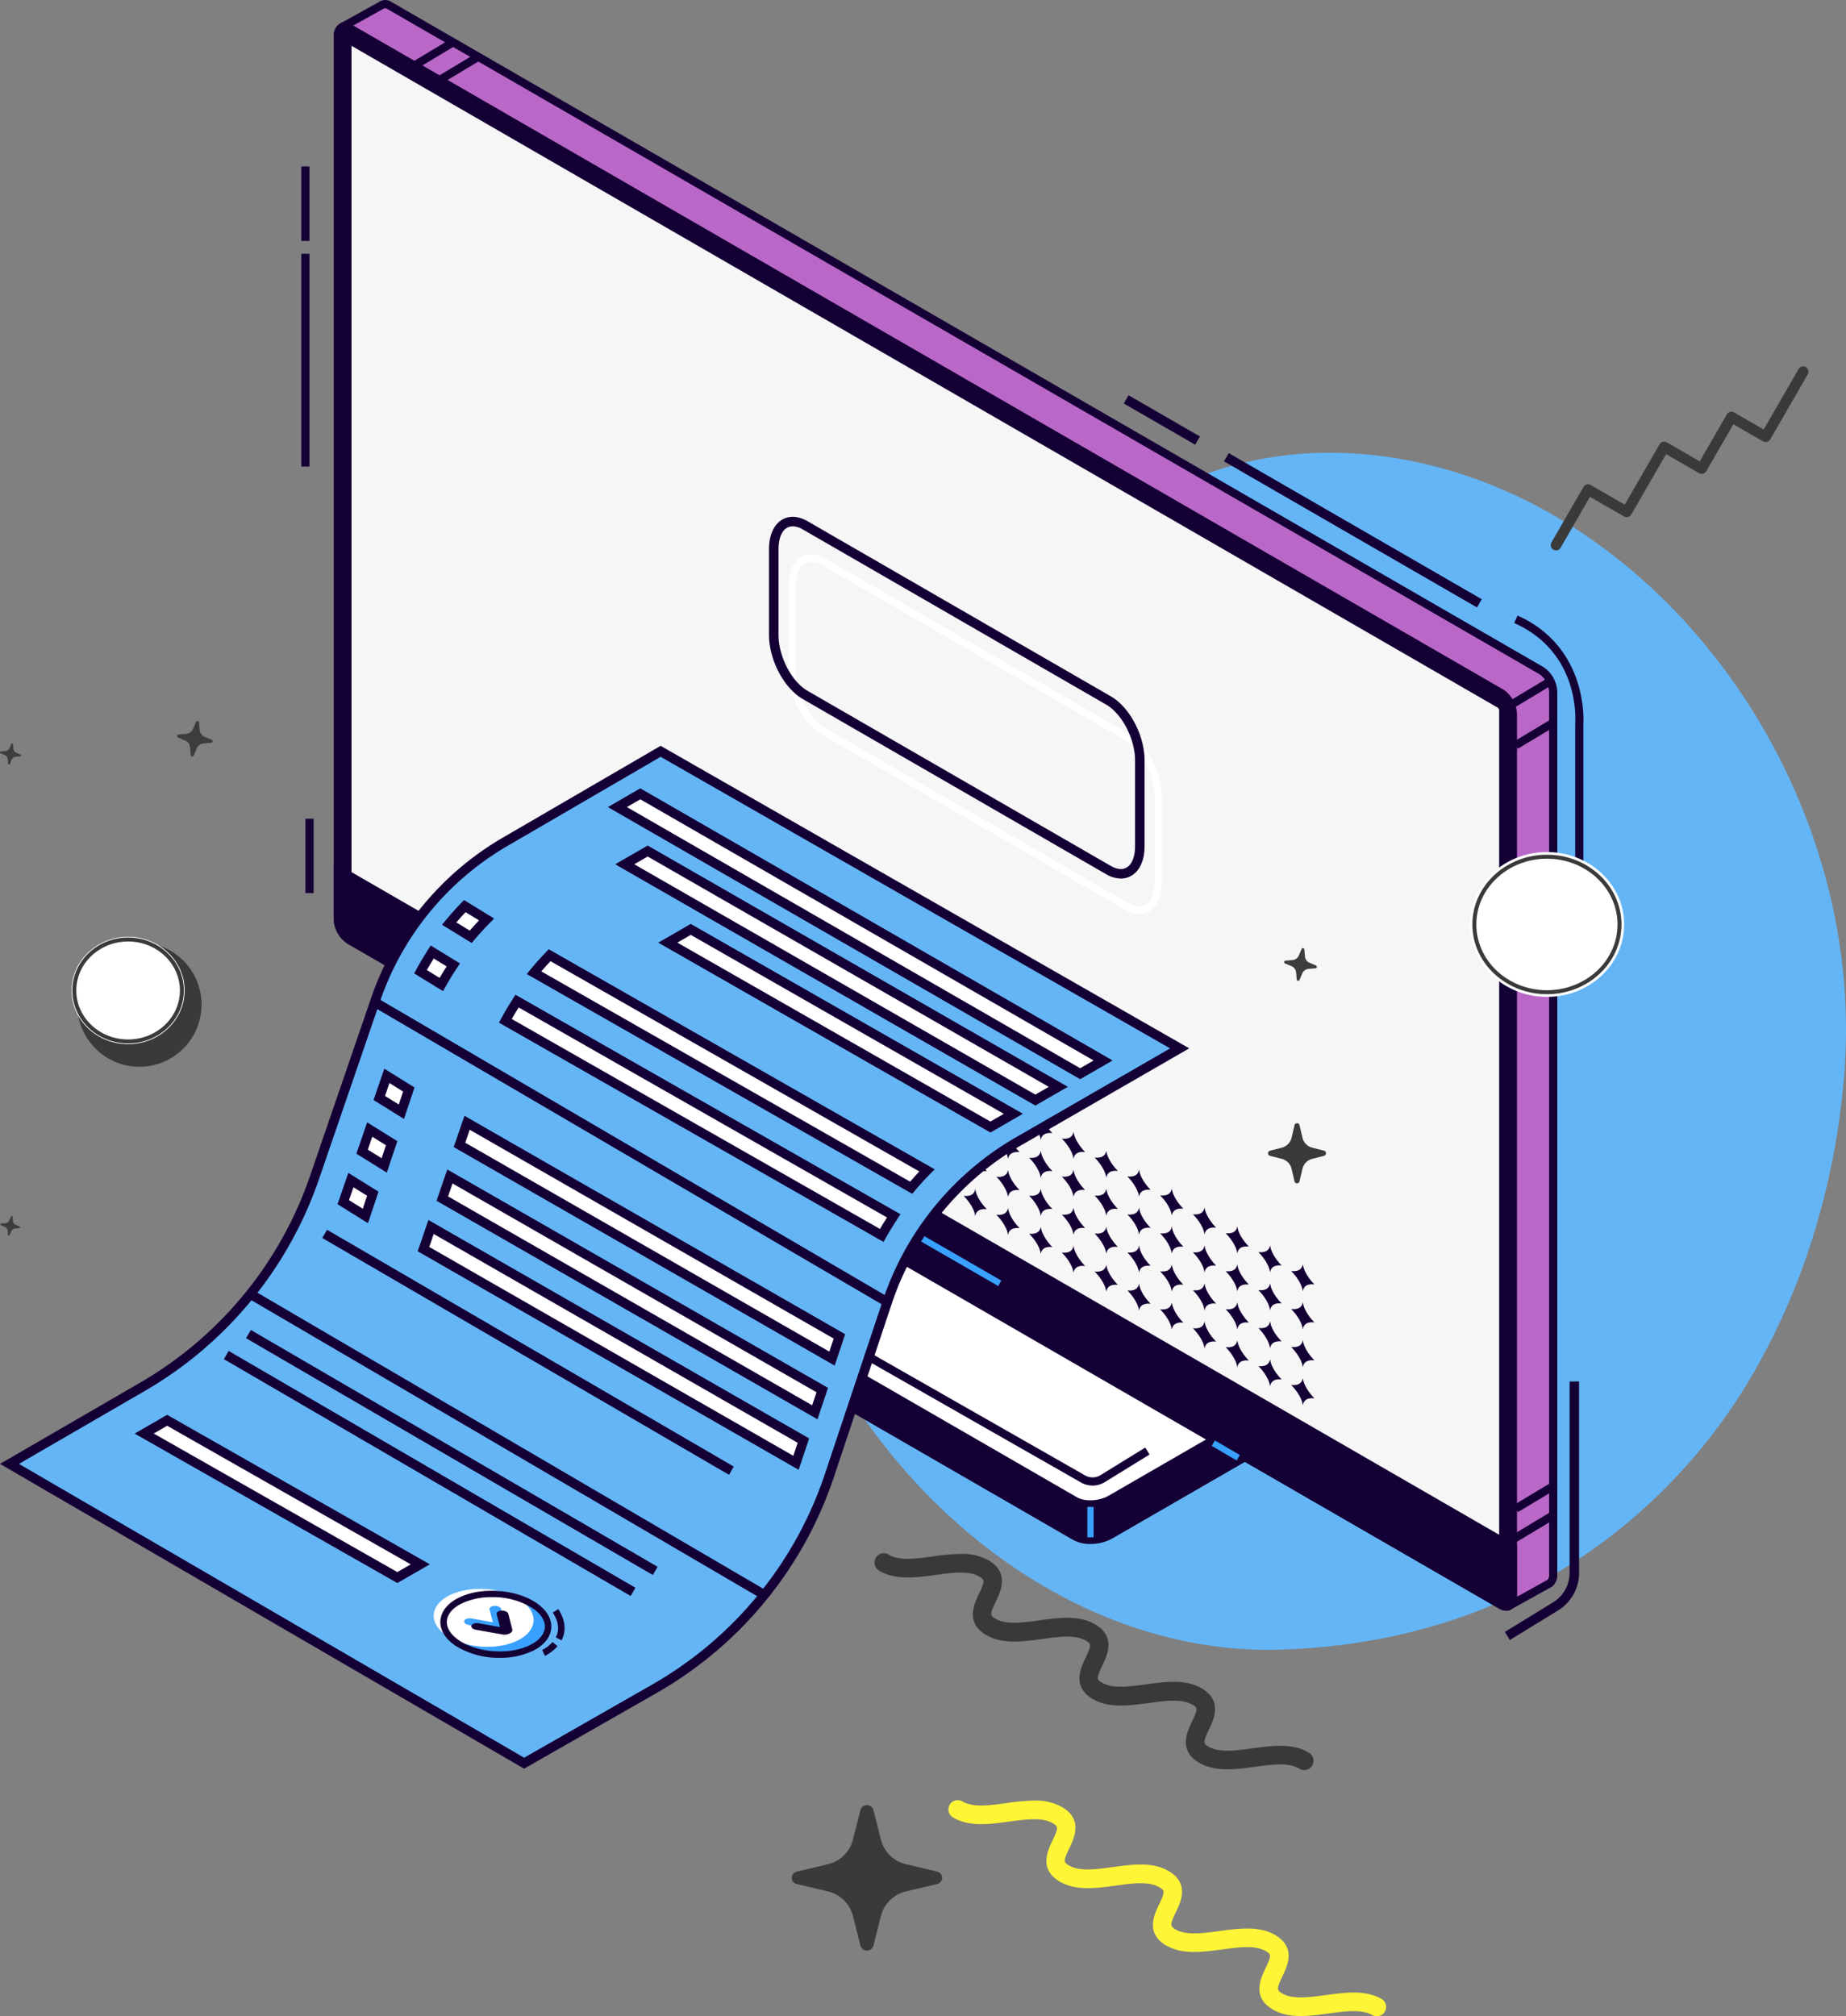 <svg xmlns="http://www.w3.org/2000/svg" width="466" height="508.947" viewBox="0 0 466 508.947">
  <rect x="0" y="0" width="466" height="508.947" fill="#808080" stroke="none"/>
  <g id="Grupo_139236" data-name="Grupo 139236" transform="translate(-217 -1790.555)">
    <g id="Grupo_139231" data-name="Grupo 139231" transform="translate(104.761 -520.193)">
      <path id="Trazado_115208" data-name="Trazado 115208" d="M3356.448,620.469a155.665,155.665,0,0,1-25.112-63.259c-8.9-56.618,16.205-105.614,58.694-123.36,18.856-40.188,59.463-62.717,105.656-53.453,62.534,12.536,111.634,78.582,109.667,147.509-.353,12.393-3.033,44.711-20.231,77.1a141.164,141.164,0,0,1-46.022,51.8c-21.966,14.755-47.644,22.707-76.324,23.626-41.153,1.323-81.078-22.866-106.335-59.956Zm22.572-141.054c-.056,1.047-.091,2.074-.122,3.093.033-1.039.068-2.067.122-3.093Z" transform="translate(-3027.171 2046.708)" fill="#64b5f6"/>
      <path id="Trazado_123003" data-name="Trazado 123003" d="M3750.467,349.689l-6.851,11.859-8.309-4.8a1.336,1.336,0,0,0-1.826.489l-8.8,15.24-8.587-4.958a1.337,1.337,0,0,0-1.827.489l-8.069,13.98a1.337,1.337,0,1,0,2.315,1.337l7.4-12.822,8.587,4.958a1.336,1.336,0,0,0,1.826-.489l8.8-15.239,8.309,4.8a1.337,1.337,0,0,0,1.826-.489l6.851-11.859,7.469,4.311a1.337,1.337,0,0,0,1.827-.489l9.466-16.4a1.337,1.337,0,1,0-2.315-1.337l-8.8,15.24-7.469-4.311A1.338,1.338,0,0,0,3750.467,349.689Z" transform="translate(-3202.301 2065.653)" fill="#3a3a3a"/>
    </g>
    <g id="Grupo_139235" data-name="Grupo 139235" transform="translate(-42)">
      <g id="Grupo_139229" data-name="Grupo 139229" transform="translate(-40.258 1747.281)">
        <g id="Grupo_139039" data-name="Grupo 139039" transform="translate(375.326 43.274)">
          <g id="Grupo_139015" data-name="Grupo 139015" transform="translate(0 64.053)">
            <rect id="Rectángulo_42820" data-name="Rectángulo 42820" width="2.066" height="53.702" fill="#150035"/>
          </g>
          <g id="Grupo_139016" data-name="Grupo 139016" transform="translate(0 42.019)">
            <rect id="Rectángulo_42821" data-name="Rectángulo 42821" width="2.066" height="18.793" fill="#150035"/>
          </g>
          <g id="Grupo_139017" data-name="Grupo 139017" transform="translate(1.033 206.651)">
            <rect id="Rectángulo_42822" data-name="Rectángulo 42822" width="2.066" height="18.793" fill="#150035"/>
          </g>
          <g id="Grupo_139018" data-name="Grupo 139018" transform="translate(306.175 155.369)">
            <path id="Trazado_133848" data-name="Trazado 133848" d="M518.373,212.551h2.066V153.373c.011-.105,1.437-19.232-16.618-27.293l-.841,1.886c16.692,7.453,15.457,24.593,15.4,25.319Z" transform="translate(-502.98 -126.08)" fill="#150035"/>
          </g>
          <g id="Grupo_139024" data-name="Grupo 139024" transform="translate(62.921 265.306)">
            <g id="Grupo_139019" data-name="Grupo 139019" transform="translate(0.026 8.948)">
              <path id="Trazado_133849" data-name="Trazado 133849" d="M375.007,216.076l11.271.235a1.085,1.085,0,0,0,.565-.146l43.144-24.91c2.647-1.527,6.65-1.692,8.942-.37l97.862,56.5a1.04,1.04,0,0,0,.2.088l32.486,10.916a1.082,1.082,0,0,1,.739,1.03l0,8.164c.278,1.148-.443,2.432-2.124,3.4l-53.925,31.135c-2.647,1.527-6.65,1.694-8.941.37l-129.8-74.939a2.619,2.619,0,0,1-1.522-2.267v-8.122A1.087,1.087,0,0,1,375.007,216.076Z" transform="translate(-372.866 -188.959)" fill="#150035"/>
              <path id="Trazado_133850" data-name="Trazado 133850" d="M505.184,303.867l-129.8-74.937a3.619,3.619,0,0,1-2.038-3.162v-8.122a2.1,2.1,0,0,1,.634-1.512,1.831,1.831,0,0,1,1.529-.606l11.3.227,43.145-24.908c2.981-1.721,7.359-1.88,9.974-.372l97.871,56.5,32.486,10.914a2.117,2.117,0,0,1,1.445,2.009l-.006,8.053c.323,1.621-.655,3.261-2.638,4.407L515.159,303.5a11.378,11.378,0,0,1-5.565,1.405A8.948,8.948,0,0,1,505.184,303.867Zm-74.2-111.234-43.14,24.906a1.654,1.654,0,0,1-1.107.287l-11.269-.235.021-1.032-.075,9.22a1.7,1.7,0,0,0,1,1.362l129.8,74.939c1.966,1.139,5.59.968,7.907-.371l53.927-31.132c1.182-.685,1.809-1.554,1.636-2.27l-.06-8.456-32.492-10.916a2.222,2.222,0,0,1-.379-.173l-97.862-56.5a6.894,6.894,0,0,0-3.355-.754A9.43,9.43,0,0,0,430.984,192.632Z" transform="translate(-373.348 -189.441)" fill="#150035"/>
            </g>
            <g id="Grupo_139020" data-name="Grupo 139020">
              <path id="Trazado_133851" data-name="Trazado 133851" d="M375.432,222.784l129.8,74.939c2.291,1.325,6.3,1.158,8.94-.37L568.1,266.218c2.648-1.527,2.935-3.839.644-5.162l-129.8-74.939c-2.293-1.323-6.295-1.158-8.942.37l-53.925,31.135C373.428,219.149,373.139,221.461,375.432,222.784Z" transform="translate(-372.852 -184.189)" fill="#fff"/>
              <path id="Trazado_133852" data-name="Trazado 133852" d="M505.2,299.1,375.4,224.16a3.651,3.651,0,0,1-2.064-3.135c0-1.432.985-2.822,2.706-3.814l53.925-31.135c2.974-1.715,7.355-1.88,9.974-.37l129.8,74.941a3.651,3.651,0,0,1,2.062,3.135c0,1.432-.987,2.82-2.7,3.813L515.171,298.73a11.384,11.384,0,0,1-5.565,1.405A8.948,8.948,0,0,1,505.2,299.1ZM431,187.863,377.071,219c-1.047.6-1.672,1.36-1.672,2.025a1.749,1.749,0,0,0,1.03,1.349l129.8,74.939c1.968,1.135,5.591.968,7.907-.37l53.927-31.135c1.049-.6,1.674-1.362,1.674-2.026a1.748,1.748,0,0,0-1.032-1.349l-129.8-74.939a6.873,6.873,0,0,0-3.355-.752A9.422,9.422,0,0,0,431,187.863Z" transform="translate(-373.334 -184.672)" fill="#150035"/>
            </g>
            <g id="Grupo_139021" data-name="Grupo 139021" transform="translate(135.496 115.046)">
              <rect id="Rectángulo_42823" data-name="Rectángulo 42823" width="1.588" height="7.692" fill="#39a1ff"/>
            </g>
            <g id="Grupo_139022" data-name="Grupo 139022" transform="translate(190.732 84.387)">
              <rect id="Rectángulo_42824" data-name="Rectángulo 42824" width="1.588" height="7.693" fill="#39a1ff"/>
            </g>
            <g id="Grupo_139023" data-name="Grupo 139023" transform="translate(6.069 41.321)">
              <rect id="Rectángulo_42825" data-name="Rectángulo 42825" width="1.588" height="7.694" fill="#39a1ff"/>
            </g>
          </g>
          <g id="Grupo_139025" data-name="Grupo 139025" transform="translate(9.386)">
            <path id="Trazado_133853" data-name="Trazado 133853" d="M345.408,49.9a.289.289,0,0,1,.092-.424l9.625-5.344a1.745,1.745,0,0,1,2.025.038L648.1,212.145a6.811,6.811,0,0,1,2.845,5.434V440.211a2.678,2.678,0,0,1-.833,2.2l-10.147,5.625-10.106-12.175,3.974-1.737L357.15,274.382a6.815,6.815,0,0,1-2.844-5.436V61.961Z" transform="translate(-344.32 -42.79)" fill="#ba68c8"/>
            <path id="Trazado_133854" data-name="Trazado 133854" d="M628.671,435.951l3.36-1.471L357.116,275.759a7.841,7.841,0,0,1-3.36-6.329V62.784L345.063,51a1.322,1.322,0,0,1,.418-1.942l9.494-5.256a2.744,2.744,0,0,1,3.173-.043L649.1,211.734a7.84,7.84,0,0,1,3.362,6.329V440.695a3.653,3.653,0,0,1-1.368,3.1l-10.894,6.04ZM356.108,45.515l-8.884,4.933,8.6,11.657V269.43a5.775,5.775,0,0,0,2.327,4.541L636.6,434.735l-4.589,2.006,8.684,10.462,9.276-5.132a1.768,1.768,0,0,0,.424-1.377V218.063a5.777,5.777,0,0,0-2.328-4.541L357.118,45.543a1.156,1.156,0,0,0-.565-.18A.736.736,0,0,0,356.108,45.515Z" transform="translate(-344.802 -43.274)" fill="#150035"/>
          </g>
          <g id="Grupo_139030" data-name="Grupo 139030" transform="translate(8.17 5.642)">
            <g id="Grupo_139026" data-name="Grupo 139026" transform="translate(0.002)">
              <path id="Trazado_133855" data-name="Trazado 133855" d="M347.548,277.391,638.5,445.37c1.572.906,2.844-.056,2.844-2.15V220.588a6.806,6.806,0,0,0-2.844-5.434L347.548,47.175c-1.57-.908-2.843.054-2.843,2.15V271.957A6.812,6.812,0,0,0,347.548,277.391Z" transform="translate(-343.673 -45.797)" fill="#150035"/>
              <path id="Trazado_133856" data-name="Trazado 133856" d="M638.463,446.747,347.514,278.767a7.843,7.843,0,0,1-3.359-6.327V49.809a3.516,3.516,0,0,1,1.5-3.2,2.815,2.815,0,0,1,2.893.15L639.5,214.744a7.837,7.837,0,0,1,3.362,6.327V443.7a3.51,3.51,0,0,1-1.5,3.194,2.476,2.476,0,0,1-1.246.334A3.3,3.3,0,0,1,638.463,446.747ZM346.686,48.4c-.214.126-.465.567-.465,1.407V272.44a5.78,5.78,0,0,0,2.327,4.541L639.5,444.96c.165.094.58.3.829.148.216-.124.467-.567.467-1.405V221.071a5.77,5.77,0,0,0-2.329-4.539L347.514,48.551a1.389,1.389,0,0,0-.612-.2A.427.427,0,0,0,346.686,48.4Z" transform="translate(-344.155 -46.281)" fill="#150035"/>
            </g>
            <g id="Grupo_139027" data-name="Grupo 139027" transform="translate(2.434 3.484)">
              <path id="Trazado_133857" data-name="Trazado 133857" d="M346.836,271.608,636.939,439.1c.462.266.835-.017.835-.632V217.875a2,2,0,0,0-.835-1.6L346.836,48.789c-.462-.266-.835.015-.835.63V270.014A2,2,0,0,0,346.836,271.608Z" transform="translate(-344.969 -47.655)" fill="#f6f6f6"/>
              <path id="Trazado_133858" data-name="Trazado 133858" d="M636.9,440.476,346.8,272.986l0,0a3,3,0,0,1-1.349-2.488V49.9a1.738,1.738,0,0,1,.807-1.57,1.549,1.549,0,0,1,1.576.045l290.1,167.489a3.007,3.007,0,0,1,1.355,2.492V438.95a1.735,1.735,0,0,1-.8,1.569,1.442,1.442,0,0,1-.732.2A1.71,1.71,0,0,1,636.9,440.476ZM347.517,270.5a1.047,1.047,0,0,0,.317.7l289.39,167.079V218.358a1.04,1.04,0,0,0-.321-.7L347.517,50.578Z" transform="translate(-345.451 -48.137)" fill="#150035"/>
            </g>
            <g id="Grupo_139028" data-name="Grupo 139028" transform="translate(0 211.9)">
              <path id="Trazado_133859" data-name="Trazado 133859" d="M344.7,172.9V160.169L641.342,331.432v12.734c0,1.95-1.368,2.739-3.057,1.766L347.761,178.2A6.751,6.751,0,0,1,344.7,172.9Z" transform="translate(-343.671 -158.381)" fill="#150035"/>
              <path id="Trazado_133860" data-name="Trazado 133860" d="M638.252,347.66,347.727,179.925a7.79,7.79,0,0,1-3.573-6.186V159.216L642.341,331.374l.518.3V345a3.167,3.167,0,0,1-1.411,2.873,2.612,2.612,0,0,1-1.308.338A3.786,3.786,0,0,1,638.252,347.66ZM346.22,162.792v10.946a5.714,5.714,0,0,0,2.54,4.4L639.284,345.874a1.271,1.271,0,0,0,1.129.214,1.253,1.253,0,0,0,.379-1.085V332.862Z" transform="translate(-344.154 -159.216)" fill="#150035"/>
            </g>
            <g id="Grupo_139029" data-name="Grupo 139029" transform="translate(130.178 295.911)">
              <rect id="Rectángulo_42826" data-name="Rectángulo 42826" width="1.587" height="43.376" transform="matrix(0.5, -0.866, 0.866, 0.5, 0, 1.374)" fill="#39a1ff"/>
            </g>
          </g>
          <g id="Grupo_139031" data-name="Grupo 139031" transform="translate(305.512 170.642)">
            <rect id="Rectángulo_42827" data-name="Rectángulo 42827" width="11.626" height="2.065" transform="translate(0 5.984) rotate(-30.979)" fill="#150035"/>
          </g>
          <g id="Grupo_139032" data-name="Grupo 139032" transform="translate(27.99 9.679)">
            <rect id="Rectángulo_42828" data-name="Rectángulo 42828" width="11.624" height="2.065" transform="matrix(0.857, -0.515, 0.515, 0.857, 0, 5.983)" fill="#150035"/>
          </g>
          <g id="Grupo_139033" data-name="Grupo 139033" transform="translate(305.512 381.585)">
            <rect id="Rectángulo_42829" data-name="Rectángulo 42829" width="11.626" height="2.066" transform="translate(0 5.983) rotate(-30.975)" fill="#150035"/>
          </g>
          <g id="Grupo_139034" data-name="Grupo 139034" transform="translate(229.821 363.6)">
            <path id="Trazado_133861" data-name="Trazado 133861" d="M468.587,242.1l.8-1.374-6.3-3.666-.8,1.374Z" transform="translate(-462.286 -237.059)" fill="#39a1ff"/>
          </g>
          <g id="Grupo_139035" data-name="Grupo 139035" transform="translate(85.046 308.665)">
            <path id="Trazado_133862" data-name="Trazado 133862" d="M499.822,274.1a5.889,5.889,0,0,0,3.086-.876l11.293-6.961-1.083-1.758-11.293,6.959a3.813,3.813,0,0,1-3.906.064L386.15,207.781l-1.024,1.792L496.9,273.322A5.875,5.875,0,0,0,499.822,274.1Z" transform="translate(-385.126 -207.781)" fill="#150035"/>
          </g>
          <g id="Grupo_139036" data-name="Grupo 139036" transform="translate(306.064 373.919)">
            <rect id="Rectángulo_42830" data-name="Rectángulo 42830" width="11.624" height="2.066" transform="matrix(0.857, -0.515, 0.515, 0.857, 0, 5.983)" fill="#150035"/>
          </g>
          <g id="Grupo_139037" data-name="Grupo 139037" transform="translate(34.415 13.304)">
            <rect id="Rectángulo_42831" data-name="Rectángulo 42831" width="11.625" height="2.065" transform="matrix(0.857, -0.515, 0.515, 0.857, 0, 5.984)" fill="#150035"/>
          </g>
          <g id="Grupo_139038" data-name="Grupo 139038" transform="translate(306.031 181.241)">
            <rect id="Rectángulo_42832" data-name="Rectángulo 42832" width="11.624" height="2.065" transform="matrix(0.857, -0.515, 0.515, 0.857, 0, 5.983)" fill="#150035"/>
          </g>
        </g>
        <g id="Grupo_139136" data-name="Grupo 139136" transform="translate(435.049 252.631)">
          <g id="Grupo_139040" data-name="Grupo 139040" transform="translate(107.496 90.826)">
            <path id="Trazado_133863" data-name="Trazado 133863" d="M431.848,203.3c.313,2.3,2.464,4.569,2.846,4.955.021.021.021.053,0,.051-.383-.056-2.533-.281-2.846,1.661,0,.028-.038.008-.043-.024-.313-2.3-2.482-4.573-2.869-4.961-.019-.021-.021-.053,0-.051.387.058,2.556.287,2.869-1.655C431.81,203.246,431.844,203.267,431.848,203.3Z" transform="translate(-428.921 -203.261)" fill="#150035"/>
          </g>
          <g id="Grupo_139041" data-name="Grupo 139041" transform="translate(99.227 86.053)">
            <path id="Trazado_133864" data-name="Trazado 133864" d="M427.441,200.755c.313,2.3,2.464,4.569,2.846,4.955.021.021.021.053,0,.049-.383-.056-2.533-.28-2.846,1.662,0,.026-.038.008-.043-.024-.313-2.3-2.482-4.574-2.869-4.963-.019-.021-.019-.053,0-.049.386.056,2.555.287,2.869-1.655C427.4,200.7,427.437,200.723,427.441,200.755Z" transform="translate(-424.514 -200.717)" fill="#150035"/>
          </g>
          <g id="Grupo_139042" data-name="Grupo 139042" transform="translate(90.959 81.278)">
            <path id="Trazado_133865" data-name="Trazado 133865" d="M423.034,198.209c.313,2.306,2.464,4.569,2.846,4.957.021.019.021.051,0,.049-.383-.056-2.533-.281-2.846,1.661,0,.028-.038.009-.043-.024-.313-2.3-2.482-4.573-2.869-4.961-.019-.021-.019-.053,0-.049.387.056,2.555.285,2.869-1.657C423,198.159,423.03,198.177,423.034,198.209Z" transform="translate(-420.107 -198.172)" fill="#150035"/>
          </g>
          <g id="Grupo_139043" data-name="Grupo 139043" transform="translate(82.69 76.504)">
            <path id="Trazado_133866" data-name="Trazado 133866" d="M418.627,195.666c.313,2.3,2.464,4.569,2.846,4.955.021.021.021.053,0,.049-.383-.056-2.533-.28-2.846,1.662,0,.028-.038.008-.043-.024-.313-2.3-2.482-4.574-2.869-4.963-.019-.019-.019-.051,0-.049.387.058,2.556.287,2.869-1.655C418.589,195.613,418.623,195.634,418.627,195.666Z" transform="translate(-415.7 -195.628)" fill="#150035"/>
          </g>
          <g id="Grupo_139044" data-name="Grupo 139044" transform="translate(74.42 71.73)">
            <path id="Trazado_133867" data-name="Trazado 133867" d="M414.22,193.122c.313,2.3,2.464,4.567,2.846,4.955.021.019.021.051,0,.049-.383-.056-2.533-.28-2.846,1.662,0,.026-.037.008-.043-.026-.313-2.3-2.482-4.573-2.869-4.961-.021-.021-.021-.053,0-.049.387.056,2.556.287,2.869-1.655C414.183,193.069,414.216,193.088,414.22,193.122Z" transform="translate(-411.293 -193.084)" fill="#150035"/>
          </g>
          <g id="Grupo_139045" data-name="Grupo 139045" transform="translate(66.151 66.956)">
            <path id="Trazado_133868" data-name="Trazado 133868" d="M409.813,190.577c.313,2.3,2.464,4.569,2.846,4.955.021.021.021.053,0,.049-.383-.054-2.533-.28-2.846,1.662,0,.028-.038.008-.043-.024-.313-2.3-2.482-4.573-2.869-4.961-.021-.021-.021-.053,0-.049.387.056,2.556.285,2.869-1.657C409.776,190.524,409.809,190.545,409.813,190.577Z" transform="translate(-406.886 -190.539)" fill="#150035"/>
          </g>
          <g id="Grupo_139046" data-name="Grupo 139046" transform="translate(57.883 62.182)">
            <path id="Trazado_133869" data-name="Trazado 133869" d="M405.406,188.033c.313,2.3,2.464,4.569,2.846,4.955.021.021.021.053,0,.049-.383-.056-2.533-.28-2.846,1.662,0,.026-.038.008-.043-.024-.313-2.3-2.482-4.574-2.869-4.963-.019-.021-.019-.051,0-.049.387.056,2.556.287,2.869-1.655C405.368,187.98,405.4,188,405.406,188.033Z" transform="translate(-402.479 -187.995)" fill="#150035"/>
          </g>
          <g id="Grupo_139047" data-name="Grupo 139047" transform="translate(49.614 57.408)">
            <path id="Trazado_133870" data-name="Trazado 133870" d="M401,185.487c.313,2.306,2.464,4.569,2.846,4.957.021.019.021.051,0,.049-.383-.056-2.533-.281-2.846,1.661,0,.028-.039.009-.043-.024-.313-2.3-2.482-4.573-2.869-4.961-.019-.021-.019-.053,0-.049.387.056,2.556.285,2.869-1.657C400.959,185.437,400.995,185.455,401,185.487Z" transform="translate(-398.072 -185.45)" fill="#150035"/>
          </g>
          <g id="Grupo_139048" data-name="Grupo 139048" transform="translate(41.346 52.634)">
            <path id="Trazado_133871" data-name="Trazado 133871" d="M396.592,182.944c.313,2.3,2.464,4.569,2.846,4.955.021.021.021.053,0,.049-.383-.056-2.533-.28-2.846,1.662,0,.028-.039.007-.043-.024-.313-2.3-2.482-4.574-2.869-4.963-.019-.019-.019-.051,0-.049.387.058,2.556.287,2.869-1.655C396.552,182.891,396.588,182.912,396.592,182.944Z" transform="translate(-393.665 -182.906)" fill="#150035"/>
          </g>
          <g id="Grupo_139049" data-name="Grupo 139049" transform="translate(33.075 47.86)">
            <path id="Trazado_133872" data-name="Trazado 133872" d="M392.185,180.4c.313,2.3,2.464,4.567,2.846,4.955.021.021.021.051,0,.049-.383-.056-2.533-.28-2.846,1.662,0,.026-.038.007-.043-.024-.313-2.306-2.482-4.574-2.869-4.963-.021-.021-.021-.053,0-.049.387.056,2.556.285,2.869-1.655C392.148,180.347,392.181,180.366,392.185,180.4Z" transform="translate(-389.258 -180.362)" fill="#150035"/>
          </g>
          <g id="Grupo_139050" data-name="Grupo 139050" transform="translate(190.185 138.566)">
            <path id="Trazado_133873" data-name="Trazado 133873" d="M475.918,228.743c.313,2.3,2.464,4.569,2.846,4.955.021.021.021.053,0,.049-.383-.054-2.533-.28-2.846,1.662,0,.028-.038.007-.041-.024-.315-2.3-2.484-4.573-2.871-4.963-.019-.019-.019-.051,0-.049.387.058,2.556.287,2.871-1.655C475.88,228.69,475.914,228.711,475.918,228.743Z" transform="translate(-472.991 -228.705)" fill="#150035"/>
          </g>
          <g id="Grupo_139051" data-name="Grupo 139051" transform="translate(181.916 133.793)">
            <path id="Trazado_133874" data-name="Trazado 133874" d="M471.511,226.2c.313,2.3,2.464,4.569,2.848,4.955.019.021.019.053,0,.049-.383-.056-2.533-.28-2.846,1.662,0,.026-.038.008-.043-.024-.313-2.306-2.482-4.574-2.869-4.963-.019-.021-.019-.053,0-.049.387.056,2.556.285,2.869-1.655C471.473,226.146,471.507,226.165,471.511,226.2Z" transform="translate(-468.584 -226.161)" fill="#150035"/>
          </g>
          <g id="Grupo_139052" data-name="Grupo 139052" transform="translate(173.647 129.019)">
            <path id="Trazado_133875" data-name="Trazado 133875" d="M467.1,223.653c.313,2.306,2.464,4.569,2.846,4.957.021.019.021.051,0,.049-.383-.056-2.533-.281-2.846,1.661,0,.028-.038.009-.041-.024-.315-2.3-2.484-4.573-2.871-4.961-.019-.021-.019-.053,0-.049.386.056,2.555.285,2.871-1.657C467.066,223.6,467.1,223.621,467.1,223.653Z" transform="translate(-464.177 -223.616)" fill="#150035"/>
          </g>
          <g id="Grupo_139053" data-name="Grupo 139053" transform="translate(165.378 124.245)">
            <path id="Trazado_133876" data-name="Trazado 133876" d="M462.7,221.11c.313,2.3,2.464,4.569,2.846,4.955.021.021.021.053,0,.049-.383-.056-2.533-.28-2.846,1.662,0,.028-.038.007-.043-.024-.313-2.3-2.482-4.574-2.869-4.963-.019-.019-.019-.051,0-.049.386.056,2.556.287,2.869-1.655C462.659,221.057,462.693,221.078,462.7,221.11Z" transform="translate(-459.77 -221.072)" fill="#150035"/>
          </g>
          <g id="Grupo_139054" data-name="Grupo 139054" transform="translate(157.109 119.47)">
            <path id="Trazado_133877" data-name="Trazado 133877" d="M458.29,218.566c.313,2.3,2.464,4.567,2.846,4.955.021.019.021.051,0,.049-.383-.056-2.533-.281-2.846,1.662,0,.026-.038.007-.043-.026-.313-2.3-2.482-4.573-2.869-4.961-.019-.021-.019-.053,0-.049.386.056,2.555.285,2.869-1.657C458.252,218.513,458.286,218.532,458.29,218.566Z" transform="translate(-455.363 -218.527)" fill="#150035"/>
          </g>
          <g id="Grupo_139055" data-name="Grupo 139055" transform="translate(148.841 114.696)">
            <path id="Trazado_133878" data-name="Trazado 133878" d="M453.882,216.021c.313,2.3,2.464,4.569,2.846,4.957.021.019.021.051,0,.047-.383-.054-2.533-.28-2.846,1.662,0,.028-.038.007-.043-.024-.313-2.3-2.482-4.573-2.869-4.963-.019-.019-.019-.051,0-.049.387.058,2.555.287,2.869-1.655C453.845,215.968,453.879,215.989,453.882,216.021Z" transform="translate(-450.956 -215.983)" fill="#150035"/>
          </g>
          <g id="Grupo_139056" data-name="Grupo 139056" transform="translate(140.572 109.923)">
            <path id="Trazado_133879" data-name="Trazado 133879" d="M449.476,213.477c.313,2.3,2.464,4.569,2.846,4.955.021.021.021.053,0,.049-.383-.056-2.533-.28-2.846,1.662,0,.026-.038.008-.041-.024-.315-2.3-2.484-4.574-2.871-4.963-.019-.021-.019-.053,0-.049.387.056,2.556.287,2.871-1.655C449.438,213.424,449.472,213.445,449.476,213.477Z" transform="translate(-446.549 -213.439)" fill="#150035"/>
          </g>
          <g id="Grupo_139057" data-name="Grupo 139057" transform="translate(132.303 105.149)">
            <path id="Trazado_133880" data-name="Trazado 133880" d="M445.069,210.931c.313,2.306,2.464,4.569,2.846,4.957.021.019.021.051,0,.049-.383-.056-2.533-.281-2.846,1.661,0,.028-.038.007-.043-.024-.313-2.3-2.482-4.573-2.869-4.961-.019-.021-.019-.053,0-.049.387.056,2.556.285,2.869-1.657C445.031,210.881,445.065,210.9,445.069,210.931Z" transform="translate(-442.142 -210.894)" fill="#150035"/>
          </g>
          <g id="Grupo_139058" data-name="Grupo 139058" transform="translate(124.034 100.374)">
            <path id="Trazado_133881" data-name="Trazado 133881" d="M440.662,208.388c.313,2.3,2.464,4.569,2.846,4.955.021.021.021.053,0,.049-.383-.056-2.533-.28-2.846,1.662,0,.028-.038.008-.043-.024-.313-2.3-2.482-4.574-2.869-4.963-.019-.019-.019-.051,0-.049.387.058,2.556.287,2.869-1.655C440.624,208.335,440.658,208.356,440.662,208.388Z" transform="translate(-437.735 -208.35)" fill="#150035"/>
          </g>
          <g id="Grupo_139059" data-name="Grupo 139059" transform="translate(115.765 95.6)">
            <path id="Trazado_133882" data-name="Trazado 133882" d="M436.255,205.844c.313,2.3,2.464,4.567,2.846,4.955.021.019.021.051,0,.049-.383-.056-2.533-.28-2.846,1.662,0,.026-.038.008-.043-.026-.313-2.3-2.482-4.573-2.869-4.961-.019-.021-.019-.053,0-.049.386.056,2.556.285,2.869-1.657C436.217,205.792,436.251,205.81,436.255,205.844Z" transform="translate(-433.328 -205.805)" fill="#150035"/>
          </g>
          <g id="Grupo_139060" data-name="Grupo 139060" transform="translate(107.496 81.239)">
            <path id="Trazado_133883" data-name="Trazado 133883" d="M431.848,198.188c.313,2.3,2.464,4.569,2.846,4.957.021.019.021.051,0,.049-.383-.056-2.533-.281-2.846,1.66,0,.028-.038.008-.043-.024-.313-2.3-2.482-4.573-2.869-4.961-.019-.021-.021-.053,0-.051.387.058,2.556.287,2.869-1.655C431.81,198.138,431.844,198.156,431.848,198.188Z" transform="translate(-428.921 -198.151)" fill="#150035"/>
          </g>
          <g id="Grupo_139061" data-name="Grupo 139061" transform="translate(99.227 76.465)">
            <path id="Trazado_133884" data-name="Trazado 133884" d="M427.441,195.645c.313,2.3,2.464,4.569,2.846,4.955.021.021.021.053,0,.049-.383-.056-2.533-.28-2.846,1.662,0,.026-.038.008-.043-.024-.313-2.3-2.482-4.574-2.869-4.963-.019-.019-.019-.051,0-.049.386.056,2.555.287,2.869-1.655C427.4,195.592,427.437,195.613,427.441,195.645Z" transform="translate(-424.514 -195.607)" fill="#150035"/>
          </g>
          <g id="Grupo_139062" data-name="Grupo 139062" transform="translate(90.959 71.69)">
            <path id="Trazado_133885" data-name="Trazado 133885" d="M423.034,193.1c.313,2.306,2.464,4.569,2.846,4.957.021.019.021.051,0,.049-.383-.056-2.533-.281-2.846,1.662,0,.026-.038.008-.043-.026-.313-2.3-2.482-4.573-2.869-4.961-.019-.021-.019-.053,0-.049.387.056,2.555.285,2.869-1.657C423,193.049,423.03,193.067,423.034,193.1Z" transform="translate(-420.107 -193.062)" fill="#150035"/>
          </g>
          <g id="Grupo_139063" data-name="Grupo 139063" transform="translate(82.69 66.916)">
            <path id="Trazado_133886" data-name="Trazado 133886" d="M418.627,190.556c.313,2.3,2.464,4.569,2.846,4.955.021.021.021.053,0,.049-.383-.054-2.533-.28-2.846,1.662,0,.028-.038.008-.043-.024-.313-2.3-2.482-4.574-2.869-4.963-.019-.019-.019-.051,0-.049.387.058,2.556.287,2.869-1.655C418.589,190.5,418.623,190.524,418.627,190.556Z" transform="translate(-415.7 -190.518)" fill="#150035"/>
          </g>
          <g id="Grupo_139064" data-name="Grupo 139064" transform="translate(74.42 62.143)">
            <path id="Trazado_133887" data-name="Trazado 133887" d="M414.22,188.012c.313,2.3,2.464,4.567,2.846,4.955.021.019.021.051,0,.049-.383-.056-2.533-.28-2.846,1.662,0,.026-.037.007-.043-.024-.313-2.306-2.482-4.574-2.869-4.963-.021-.021-.021-.053,0-.049.387.056,2.556.287,2.869-1.655C414.183,187.959,414.216,187.978,414.22,188.012Z" transform="translate(-411.293 -187.974)" fill="#150035"/>
          </g>
          <g id="Grupo_139065" data-name="Grupo 139065" transform="translate(66.151 57.368)">
            <path id="Trazado_133888" data-name="Trazado 133888" d="M409.813,185.467c.313,2.3,2.464,4.569,2.846,4.957.021.019.021.051,0,.049-.383-.056-2.533-.281-2.846,1.661,0,.028-.038.008-.043-.024-.313-2.3-2.482-4.573-2.869-4.961-.021-.021-.021-.053,0-.049.387.056,2.556.285,2.869-1.657C409.776,185.414,409.809,185.435,409.813,185.467Z" transform="translate(-406.886 -185.429)" fill="#150035"/>
          </g>
          <g id="Grupo_139066" data-name="Grupo 139066" transform="translate(57.883 52.594)">
            <path id="Trazado_133889" data-name="Trazado 133889" d="M405.406,182.923c.313,2.3,2.464,4.569,2.846,4.955.021.021.021.053,0,.049-.383-.056-2.533-.28-2.846,1.662,0,.026-.038.008-.043-.024-.313-2.3-2.482-4.574-2.869-4.963-.019-.019-.019-.051,0-.049.387.056,2.556.287,2.869-1.655C405.368,182.87,405.4,182.891,405.406,182.923Z" transform="translate(-402.479 -182.885)" fill="#150035"/>
          </g>
          <g id="Grupo_139067" data-name="Grupo 139067" transform="translate(49.614 47.82)">
            <path id="Trazado_133890" data-name="Trazado 133890" d="M401,180.379c.313,2.3,2.464,4.567,2.846,4.955.021.019.021.051,0,.049-.383-.056-2.533-.281-2.846,1.662,0,.026-.039.007-.043-.026-.313-2.3-2.482-4.573-2.869-4.961-.019-.021-.019-.053,0-.049.387.056,2.556.285,2.869-1.657C400.959,180.326,400.995,180.345,401,180.379Z" transform="translate(-398.072 -180.34)" fill="#150035"/>
          </g>
          <g id="Grupo_139068" data-name="Grupo 139068" transform="translate(41.346 43.046)">
            <path id="Trazado_133891" data-name="Trazado 133891" d="M396.592,177.834c.313,2.3,2.464,4.569,2.846,4.955.021.021.021.053,0,.049-.383-.054-2.533-.28-2.846,1.662,0,.028-.039.007-.043-.024-.313-2.3-2.482-4.574-2.869-4.963-.019-.019-.019-.051,0-.049.387.058,2.556.287,2.869-1.655C396.552,177.781,396.588,177.8,396.592,177.834Z" transform="translate(-393.665 -177.796)" fill="#150035"/>
          </g>
          <g id="Grupo_139069" data-name="Grupo 139069" transform="translate(33.075 38.272)">
            <path id="Trazado_133892" data-name="Trazado 133892" d="M392.185,175.29c.313,2.3,2.464,4.569,2.846,4.955.021.021.021.051,0,.049-.383-.056-2.533-.28-2.846,1.662,0,.026-.038.008-.043-.024-.313-2.306-2.482-4.574-2.869-4.963-.021-.021-.021-.053,0-.049.387.056,2.556.287,2.869-1.655C392.148,175.237,392.181,175.256,392.185,175.29Z" transform="translate(-389.258 -175.252)" fill="#150035"/>
          </g>
          <g id="Grupo_139070" data-name="Grupo 139070" transform="translate(190.185 128.979)">
            <path id="Trazado_133893" data-name="Trazado 133893" d="M475.918,223.633c.313,2.3,2.464,4.569,2.846,4.955.021.021.021.053,0,.049-.383-.054-2.533-.28-2.846,1.662,0,.028-.038.007-.041-.024-.315-2.3-2.484-4.573-2.871-4.961-.019-.021-.019-.053,0-.051.387.058,2.556.287,2.871-1.655C475.88,223.58,475.914,223.6,475.918,223.633Z" transform="translate(-472.991 -223.595)" fill="#150035"/>
          </g>
          <g id="Grupo_139071" data-name="Grupo 139071" transform="translate(181.916 124.205)">
            <path id="Trazado_133894" data-name="Trazado 133894" d="M471.511,221.089c.313,2.3,2.464,4.569,2.848,4.955.019.021.019.053,0,.049-.383-.056-2.533-.28-2.846,1.662,0,.026-.038.008-.043-.024-.313-2.3-2.482-4.574-2.869-4.963-.019-.019-.019-.051,0-.049.387.056,2.556.287,2.869-1.655C471.473,221.036,471.507,221.055,471.511,221.089Z" transform="translate(-468.584 -221.051)" fill="#150035"/>
          </g>
          <g id="Grupo_139072" data-name="Grupo 139072" transform="translate(173.647 119.431)">
            <path id="Trazado_133895" data-name="Trazado 133895" d="M467.1,218.543c.313,2.306,2.464,4.569,2.846,4.957.021.019.021.051,0,.049-.383-.056-2.533-.281-2.846,1.661,0,.028-.038.009-.041-.024-.315-2.3-2.484-4.573-2.871-4.961-.019-.021-.019-.053,0-.049.386.056,2.555.285,2.871-1.657C467.066,218.493,467.1,218.511,467.1,218.543Z" transform="translate(-464.177 -218.506)" fill="#150035"/>
          </g>
          <g id="Grupo_139073" data-name="Grupo 139073" transform="translate(165.378 114.657)">
            <path id="Trazado_133896" data-name="Trazado 133896" d="M462.7,216c.313,2.3,2.464,4.569,2.846,4.955.021.021.021.053,0,.049-.383-.054-2.533-.28-2.846,1.662,0,.028-.038.008-.043-.024-.313-2.3-2.482-4.574-2.869-4.963-.019-.019-.019-.051,0-.049.386.058,2.556.287,2.869-1.655C462.659,215.947,462.693,215.968,462.7,216Z" transform="translate(-459.77 -215.962)" fill="#150035"/>
          </g>
          <g id="Grupo_139074" data-name="Grupo 139074" transform="translate(157.109 109.882)">
            <path id="Trazado_133897" data-name="Trazado 133897" d="M458.29,213.456c.313,2.3,2.464,4.567,2.846,4.955.021.019.021.051,0,.049-.383-.056-2.533-.28-2.846,1.662,0,.026-.038.008-.043-.026-.313-2.3-2.482-4.573-2.869-4.961-.019-.021-.019-.053,0-.049.386.056,2.555.285,2.869-1.657C458.252,213.4,458.286,213.422,458.29,213.456Z" transform="translate(-455.363 -213.417)" fill="#150035"/>
          </g>
          <g id="Grupo_139075" data-name="Grupo 139075" transform="translate(148.841 105.109)">
            <path id="Trazado_133898" data-name="Trazado 133898" d="M453.882,210.91c.313,2.3,2.464,4.569,2.846,4.957.021.019.021.051,0,.047-.383-.054-2.533-.28-2.846,1.662,0,.028-.038.008-.043-.024-.313-2.3-2.482-4.573-2.869-4.961-.019-.021-.019-.053,0-.049.387.056,2.555.285,2.869-1.657C453.845,210.86,453.879,210.878,453.882,210.91Z" transform="translate(-450.956 -210.873)" fill="#150035"/>
          </g>
          <g id="Grupo_139076" data-name="Grupo 139076" transform="translate(140.572 100.335)">
            <path id="Trazado_133899" data-name="Trazado 133899" d="M449.476,208.367c.313,2.3,2.464,4.569,2.846,4.955.021.021.021.053,0,.049-.383-.056-2.533-.28-2.846,1.662,0,.028-.038.008-.041-.024-.315-2.3-2.484-4.574-2.871-4.963-.019-.019-.019-.051,0-.049.387.056,2.556.287,2.871-1.655C449.438,208.314,449.472,208.335,449.476,208.367Z" transform="translate(-446.549 -208.329)" fill="#150035"/>
          </g>
          <g id="Grupo_139077" data-name="Grupo 139077" transform="translate(132.303 95.561)">
            <path id="Trazado_133900" data-name="Trazado 133900" d="M445.069,205.821c.313,2.306,2.464,4.569,2.846,4.957.021.019.021.051,0,.049-.383-.056-2.533-.281-2.846,1.661,0,.028-.038.009-.043-.024-.313-2.3-2.482-4.573-2.869-4.961-.019-.021-.019-.053,0-.049.387.056,2.556.285,2.869-1.657C445.031,205.771,445.065,205.789,445.069,205.821Z" transform="translate(-442.142 -205.784)" fill="#150035"/>
          </g>
          <g id="Grupo_139078" data-name="Grupo 139078" transform="translate(124.034 90.786)">
            <path id="Trazado_133901" data-name="Trazado 133901" d="M440.662,203.278c.313,2.3,2.464,4.569,2.846,4.955.021.021.021.053,0,.049-.383-.054-2.533-.28-2.846,1.662,0,.028-.038.008-.043-.024-.313-2.3-2.482-4.574-2.869-4.963-.019-.019-.019-.051,0-.049.387.058,2.556.287,2.869-1.655C440.624,203.225,440.658,203.246,440.662,203.278Z" transform="translate(-437.735 -203.24)" fill="#150035"/>
          </g>
          <g id="Grupo_139079" data-name="Grupo 139079" transform="translate(115.765 86.012)">
            <path id="Trazado_133902" data-name="Trazado 133902" d="M436.255,200.734c.313,2.3,2.464,4.567,2.846,4.955.021.021.021.051,0,.049-.383-.056-2.533-.28-2.846,1.662,0,.026-.038.008-.043-.024-.313-2.306-2.482-4.574-2.869-4.963-.019-.021-.019-.053,0-.049.386.056,2.556.285,2.869-1.657C436.217,200.682,436.251,200.7,436.255,200.734Z" transform="translate(-433.328 -200.695)" fill="#150035"/>
          </g>
          <g id="Grupo_139080" data-name="Grupo 139080" transform="translate(107.496 71.651)">
            <path id="Trazado_133903" data-name="Trazado 133903" d="M431.848,193.078c.313,2.3,2.464,4.569,2.846,4.957.021.019.021.051,0,.049-.383-.056-2.533-.281-2.846,1.661,0,.028-.038.007-.043-.024-.313-2.3-2.482-4.573-2.869-4.961-.019-.021-.021-.053,0-.049.387.056,2.556.285,2.869-1.657C431.81,193.028,431.844,193.046,431.848,193.078Z" transform="translate(-428.921 -193.041)" fill="#150035"/>
          </g>
          <g id="Grupo_139081" data-name="Grupo 139081" transform="translate(99.227 66.877)">
            <path id="Trazado_133904" data-name="Trazado 133904" d="M427.441,190.535c.313,2.3,2.464,4.569,2.846,4.955.021.021.021.053,0,.049-.383-.056-2.533-.28-2.846,1.662,0,.028-.038.007-.043-.024-.313-2.3-2.482-4.574-2.869-4.963-.019-.019-.019-.051,0-.049.386.056,2.555.287,2.869-1.655C427.4,190.482,427.437,190.5,427.441,190.535Z" transform="translate(-424.514 -190.497)" fill="#150035"/>
          </g>
          <g id="Grupo_139082" data-name="Grupo 139082" transform="translate(90.959 62.103)">
            <path id="Trazado_133905" data-name="Trazado 133905" d="M423.034,187.991c.313,2.3,2.464,4.567,2.846,4.955.021.019.021.051,0,.049-.383-.056-2.533-.281-2.846,1.662,0,.026-.038.007-.043-.026-.313-2.3-2.482-4.573-2.869-4.961-.019-.021-.019-.053,0-.049.387.056,2.555.285,2.869-1.657C423,187.938,423.03,187.957,423.034,187.991Z" transform="translate(-420.107 -187.952)" fill="#150035"/>
          </g>
          <g id="Grupo_139083" data-name="Grupo 139083" transform="translate(82.69 57.328)">
            <path id="Trazado_133906" data-name="Trazado 133906" d="M418.627,185.446c.313,2.3,2.464,4.569,2.846,4.955.021.021.021.053,0,.049-.383-.054-2.533-.28-2.846,1.662,0,.028-.038.007-.043-.024-.313-2.3-2.482-4.573-2.869-4.963-.019-.019-.019-.051,0-.049.387.058,2.556.287,2.869-1.655C418.589,185.393,418.623,185.414,418.627,185.446Z" transform="translate(-415.7 -185.408)" fill="#150035"/>
          </g>
          <g id="Grupo_139084" data-name="Grupo 139084" transform="translate(74.42 52.555)">
            <path id="Trazado_133907" data-name="Trazado 133907" d="M414.22,182.9c.313,2.3,2.464,4.567,2.846,4.955.021.021.021.053,0,.049-.383-.056-2.533-.28-2.846,1.662,0,.026-.037.007-.043-.024-.313-2.306-2.482-4.574-2.869-4.963-.021-.021-.021-.053,0-.049.387.056,2.556.287,2.869-1.655C414.183,182.849,414.216,182.87,414.22,182.9Z" transform="translate(-411.293 -182.864)" fill="#150035"/>
          </g>
          <g id="Grupo_139085" data-name="Grupo 139085" transform="translate(66.151 47.781)">
            <path id="Trazado_133908" data-name="Trazado 133908" d="M409.813,180.356c.313,2.3,2.464,4.569,2.846,4.957.021.019.021.051,0,.049-.383-.056-2.533-.281-2.846,1.661,0,.028-.038.007-.043-.024-.313-2.3-2.482-4.573-2.869-4.961-.021-.021-.021-.053,0-.049.387.056,2.556.285,2.869-1.657C409.776,180.306,409.809,180.324,409.813,180.356Z" transform="translate(-406.886 -180.319)" fill="#150035"/>
          </g>
          <g id="Grupo_139086" data-name="Grupo 139086" transform="translate(57.883 43.007)">
            <path id="Trazado_133909" data-name="Trazado 133909" d="M405.406,177.813c.313,2.3,2.464,4.569,2.846,4.955.021.021.021.053,0,.049-.383-.056-2.533-.28-2.846,1.662,0,.026-.038.007-.043-.024-.313-2.3-2.482-4.574-2.869-4.963-.019-.019-.019-.051,0-.049.387.056,2.556.287,2.869-1.655C405.368,177.76,405.4,177.781,405.406,177.813Z" transform="translate(-402.479 -177.775)" fill="#150035"/>
          </g>
          <g id="Grupo_139087" data-name="Grupo 139087" transform="translate(49.614 38.232)">
            <path id="Trazado_133910" data-name="Trazado 133910" d="M401,175.269c.313,2.3,2.464,4.567,2.846,4.955.021.019.021.051,0,.049-.383-.056-2.533-.281-2.846,1.662,0,.026-.039.007-.043-.026-.313-2.3-2.482-4.573-2.869-4.961-.019-.021-.019-.053,0-.049.387.056,2.556.285,2.869-1.657C400.959,175.217,400.995,175.235,401,175.269Z" transform="translate(-398.072 -175.23)" fill="#150035"/>
          </g>
          <g id="Grupo_139088" data-name="Grupo 139088" transform="translate(41.346 33.458)">
            <path id="Trazado_133911" data-name="Trazado 133911" d="M396.592,172.724c.313,2.3,2.464,4.569,2.846,4.955.021.021.021.053,0,.049-.383-.054-2.533-.28-2.846,1.662,0,.028-.039.007-.043-.024-.313-2.3-2.482-4.574-2.869-4.963-.019-.019-.019-.051,0-.049.387.058,2.556.287,2.869-1.655C396.552,172.671,396.588,172.692,396.592,172.724Z" transform="translate(-393.665 -172.686)" fill="#150035"/>
          </g>
          <g id="Grupo_139089" data-name="Grupo 139089" transform="translate(33.075 28.684)">
            <path id="Trazado_133912" data-name="Trazado 133912" d="M392.185,170.18c.313,2.3,2.464,4.569,2.846,4.955.021.021.021.053,0,.049-.383-.056-2.533-.28-2.846,1.662,0,.026-.038.007-.043-.024-.313-2.306-2.482-4.574-2.869-4.963-.021-.021-.021-.053,0-.049.387.056,2.556.287,2.869-1.655C392.148,170.127,392.181,170.146,392.185,170.18Z" transform="translate(-389.258 -170.142)" fill="#150035"/>
          </g>
          <g id="Grupo_139090" data-name="Grupo 139090" transform="translate(190.185 119.391)">
            <path id="Trazado_133913" data-name="Trazado 133913" d="M475.918,218.523c.313,2.3,2.464,4.569,2.846,4.955.021.021.021.053,0,.049-.383-.054-2.533-.28-2.846,1.662,0,.028-.038.008-.041-.024-.315-2.3-2.484-4.573-2.871-4.961-.019-.021-.019-.053,0-.051.387.058,2.556.287,2.871-1.655C475.88,218.47,475.914,218.491,475.918,218.523Z" transform="translate(-472.991 -218.485)" fill="#150035"/>
          </g>
          <g id="Grupo_139091" data-name="Grupo 139091" transform="translate(181.916 114.617)">
            <path id="Trazado_133914" data-name="Trazado 133914" d="M471.511,215.979c.313,2.3,2.464,4.569,2.848,4.955.019.021.019.053,0,.049-.383-.056-2.533-.28-2.846,1.662,0,.026-.038.008-.043-.024-.313-2.3-2.482-4.574-2.869-4.963-.019-.019-.019-.051,0-.049.387.056,2.556.287,2.869-1.655C471.473,215.926,471.507,215.945,471.511,215.979Z" transform="translate(-468.584 -215.941)" fill="#150035"/>
          </g>
          <g id="Grupo_139092" data-name="Grupo 139092" transform="translate(173.647 109.843)">
            <path id="Trazado_133915" data-name="Trazado 133915" d="M467.1,213.433c.313,2.306,2.464,4.569,2.846,4.957.021.019.021.051,0,.049-.383-.056-2.533-.281-2.846,1.661,0,.028-.038.009-.041-.024-.315-2.3-2.484-4.573-2.871-4.961-.019-.021-.019-.053,0-.049.386.056,2.555.285,2.871-1.657C467.066,213.383,467.1,213.4,467.1,213.433Z" transform="translate(-464.177 -213.396)" fill="#150035"/>
          </g>
          <g id="Grupo_139093" data-name="Grupo 139093" transform="translate(165.378 105.069)">
            <path id="Trazado_133916" data-name="Trazado 133916" d="M462.7,210.89c.313,2.3,2.464,4.569,2.846,4.955.021.021.021.053,0,.049-.383-.054-2.533-.28-2.846,1.662,0,.028-.038.008-.043-.024-.313-2.3-2.482-4.574-2.869-4.963-.019-.019-.019-.051,0-.049.386.058,2.556.287,2.869-1.655C462.659,210.837,462.693,210.858,462.7,210.89Z" transform="translate(-459.77 -210.852)" fill="#150035"/>
          </g>
          <g id="Grupo_139094" data-name="Grupo 139094" transform="translate(157.109 100.295)">
            <path id="Trazado_133917" data-name="Trazado 133917" d="M458.29,208.346c.313,2.3,2.464,4.567,2.846,4.955.021.021.021.051,0,.049-.383-.056-2.533-.28-2.846,1.662,0,.026-.038.008-.043-.024-.313-2.306-2.482-4.574-2.869-4.963-.019-.021-.019-.053,0-.049.386.056,2.555.285,2.869-1.655C458.252,208.293,458.286,208.312,458.29,208.346Z" transform="translate(-455.363 -208.308)" fill="#150035"/>
          </g>
          <g id="Grupo_139095" data-name="Grupo 139095" transform="translate(148.841 95.521)">
            <path id="Trazado_133918" data-name="Trazado 133918" d="M453.882,205.8c.313,2.3,2.464,4.569,2.846,4.957.021.019.021.051,0,.047-.383-.054-2.533-.28-2.846,1.662,0,.028-.038.008-.043-.024-.313-2.3-2.482-4.573-2.869-4.961-.019-.021-.019-.053,0-.049.387.056,2.555.285,2.869-1.657C453.845,205.75,453.879,205.768,453.882,205.8Z" transform="translate(-450.956 -205.763)" fill="#150035"/>
          </g>
          <g id="Grupo_139096" data-name="Grupo 139096" transform="translate(140.572 90.747)">
            <path id="Trazado_133919" data-name="Trazado 133919" d="M449.476,203.257c.313,2.3,2.464,4.569,2.846,4.955.021.021.021.053,0,.049-.383-.056-2.533-.28-2.846,1.662,0,.028-.038.008-.041-.024-.315-2.3-2.484-4.574-2.871-4.963-.019-.019-.019-.051,0-.049.387.056,2.556.287,2.871-1.655C449.438,203.2,449.472,203.225,449.476,203.257Z" transform="translate(-446.549 -203.219)" fill="#150035"/>
          </g>
          <g id="Grupo_139097" data-name="Grupo 139097" transform="translate(132.303 85.973)">
            <path id="Trazado_133920" data-name="Trazado 133920" d="M445.069,200.713c.313,2.3,2.464,4.567,2.846,4.955.021.019.021.051,0,.049-.383-.056-2.533-.281-2.846,1.661,0,.028-.038.009-.043-.024-.313-2.3-2.482-4.573-2.869-4.961-.019-.021-.019-.053,0-.049.387.056,2.556.285,2.869-1.657C445.031,200.661,445.065,200.679,445.069,200.713Z" transform="translate(-442.142 -200.674)" fill="#150035"/>
          </g>
          <g id="Grupo_139098" data-name="Grupo 139098" transform="translate(124.034 81.199)">
            <path id="Trazado_133921" data-name="Trazado 133921" d="M440.662,198.168c.313,2.3,2.464,4.569,2.846,4.955.021.021.021.053,0,.049-.383-.054-2.533-.28-2.846,1.662,0,.028-.038.008-.043-.024-.313-2.3-2.482-4.574-2.869-4.963-.019-.019-.019-.051,0-.049.387.058,2.556.287,2.869-1.655C440.624,198.115,440.658,198.136,440.662,198.168Z" transform="translate(-437.735 -198.13)" fill="#150035"/>
          </g>
          <g id="Grupo_139099" data-name="Grupo 139099" transform="translate(115.765 76.424)">
            <path id="Trazado_133922" data-name="Trazado 133922" d="M436.255,195.624c.313,2.3,2.464,4.569,2.846,4.955.021.021.021.051,0,.049-.383-.056-2.533-.28-2.846,1.662,0,.026-.038.007-.043-.024-.313-2.306-2.482-4.574-2.869-4.963-.019-.021-.019-.053,0-.049.386.056,2.556.285,2.869-1.657C436.217,195.572,436.251,195.59,436.255,195.624Z" transform="translate(-433.328 -195.585)" fill="#150035"/>
          </g>
          <g id="Grupo_139100" data-name="Grupo 139100" transform="translate(107.496 62.063)">
            <path id="Trazado_133923" data-name="Trazado 133923" d="M431.848,187.968c.313,2.306,2.464,4.569,2.846,4.957.021.019.021.051,0,.049-.383-.056-2.533-.281-2.846,1.661,0,.028-.038.009-.043-.024-.313-2.3-2.482-4.573-2.869-4.961-.019-.021-.021-.053,0-.049.387.056,2.556.285,2.869-1.657C431.81,187.917,431.844,187.936,431.848,187.968Z" transform="translate(-428.921 -187.931)" fill="#150035"/>
          </g>
          <g id="Grupo_139101" data-name="Grupo 139101" transform="translate(99.227 57.289)">
            <path id="Trazado_133924" data-name="Trazado 133924" d="M427.441,185.425c.313,2.3,2.464,4.569,2.846,4.955.021.021.021.053,0,.049-.383-.056-2.533-.28-2.846,1.662,0,.028-.038.007-.043-.024-.313-2.3-2.482-4.574-2.869-4.963-.019-.019-.019-.051,0-.049.386.056,2.555.287,2.869-1.655C427.4,185.372,427.437,185.393,427.441,185.425Z" transform="translate(-424.514 -185.387)" fill="#150035"/>
          </g>
          <g id="Grupo_139102" data-name="Grupo 139102" transform="translate(90.959 52.515)">
            <path id="Trazado_133925" data-name="Trazado 133925" d="M423.034,182.881c.313,2.3,2.464,4.567,2.846,4.955.021.019.021.051,0,.049-.383-.056-2.533-.281-2.846,1.662,0,.026-.038.007-.043-.026-.313-2.3-2.482-4.573-2.869-4.961-.019-.021-.019-.053,0-.049.387.056,2.555.285,2.869-1.657C423,182.828,423.03,182.847,423.034,182.881Z" transform="translate(-420.107 -182.842)" fill="#150035"/>
          </g>
          <g id="Grupo_139103" data-name="Grupo 139103" transform="translate(82.69 47.74)">
            <path id="Trazado_133926" data-name="Trazado 133926" d="M418.627,180.336c.313,2.3,2.464,4.569,2.846,4.955.021.021.021.053,0,.049-.383-.054-2.533-.28-2.846,1.662,0,.028-.038.007-.043-.024-.313-2.3-2.482-4.573-2.869-4.963-.019-.019-.019-.051,0-.049.387.058,2.556.287,2.869-1.655C418.589,180.283,418.623,180.3,418.627,180.336Z" transform="translate(-415.7 -180.298)" fill="#150035"/>
          </g>
          <g id="Grupo_139104" data-name="Grupo 139104" transform="translate(74.42 42.967)">
            <path id="Trazado_133927" data-name="Trazado 133927" d="M414.22,177.792c.313,2.3,2.464,4.569,2.846,4.955.021.021.021.053,0,.049-.383-.056-2.533-.28-2.846,1.662,0,.026-.037.007-.043-.024-.313-2.3-2.482-4.574-2.869-4.963-.021-.021-.021-.053,0-.049.387.056,2.556.287,2.869-1.655C414.183,177.739,414.216,177.76,414.22,177.792Z" transform="translate(-411.293 -177.754)" fill="#150035"/>
          </g>
          <g id="Grupo_139105" data-name="Grupo 139105" transform="translate(66.151 38.193)">
            <path id="Trazado_133928" data-name="Trazado 133928" d="M409.813,175.246c.313,2.306,2.464,4.569,2.846,4.957.021.019.021.051,0,.049-.383-.056-2.533-.281-2.846,1.661,0,.028-.038.009-.043-.024-.313-2.3-2.482-4.573-2.869-4.961-.021-.021-.021-.053,0-.049.387.056,2.556.285,2.869-1.657C409.776,175.2,409.809,175.214,409.813,175.246Z" transform="translate(-406.886 -175.209)" fill="#150035"/>
          </g>
          <g id="Grupo_139106" data-name="Grupo 139106" transform="translate(57.883 33.419)">
            <path id="Trazado_133929" data-name="Trazado 133929" d="M405.406,172.7c.313,2.3,2.464,4.569,2.846,4.955.021.021.021.053,0,.049-.383-.056-2.533-.28-2.846,1.662,0,.028-.038.007-.043-.024-.313-2.3-2.482-4.574-2.869-4.963-.019-.019-.019-.051,0-.049.387.058,2.556.287,2.869-1.655C405.368,172.65,405.4,172.671,405.406,172.7Z" transform="translate(-402.479 -172.665)" fill="#150035"/>
          </g>
          <g id="Grupo_139107" data-name="Grupo 139107" transform="translate(49.614 28.644)">
            <path id="Trazado_133930" data-name="Trazado 133930" d="M401,170.159c.313,2.3,2.464,4.567,2.846,4.955.021.019.021.051,0,.049-.383-.056-2.533-.281-2.846,1.662,0,.026-.039.007-.043-.026-.313-2.3-2.482-4.573-2.869-4.961-.019-.021-.019-.053,0-.049.387.056,2.556.285,2.869-1.657C400.959,170.107,400.995,170.125,401,170.159Z" transform="translate(-398.072 -170.12)" fill="#150035"/>
          </g>
          <g id="Grupo_139108" data-name="Grupo 139108" transform="translate(41.346 23.87)">
            <path id="Trazado_133931" data-name="Trazado 133931" d="M396.592,167.614c.313,2.3,2.464,4.569,2.846,4.957.021.019.021.051,0,.047-.383-.054-2.533-.28-2.846,1.662,0,.028-.039.007-.043-.024-.313-2.3-2.482-4.573-2.869-4.963-.019-.019-.019-.051,0-.049.387.058,2.556.287,2.869-1.655C396.552,167.561,396.588,167.582,396.592,167.614Z" transform="translate(-393.665 -167.576)" fill="#150035"/>
          </g>
          <g id="Grupo_139109" data-name="Grupo 139109" transform="translate(33.075 19.097)">
            <path id="Trazado_133932" data-name="Trazado 133932" d="M392.185,165.07c.313,2.3,2.464,4.569,2.846,4.955.021.021.021.053,0,.049-.383-.056-2.533-.28-2.846,1.662,0,.026-.038.007-.043-.024-.313-2.3-2.482-4.574-2.869-4.963-.021-.021-.021-.053,0-.049.387.056,2.556.287,2.869-1.655C392.148,165.017,392.181,165.038,392.185,165.07Z" transform="translate(-389.258 -165.032)" fill="#150035"/>
          </g>
          <g id="Grupo_139110" data-name="Grupo 139110" transform="translate(24.806 43.086)">
            <path id="Trazado_133933" data-name="Trazado 133933" d="M387.778,177.854c.313,2.3,2.464,4.569,2.846,4.957.021.019.021.051,0,.049-.383-.056-2.533-.281-2.846,1.661,0,.028-.038.009-.043-.024-.313-2.3-2.482-4.573-2.869-4.961-.021-.021-.021-.053,0-.049.387.056,2.556.285,2.869-1.657C387.741,177.8,387.774,177.822,387.778,177.854Z" transform="translate(-384.851 -177.817)" fill="#150035"/>
          </g>
          <g id="Grupo_139111" data-name="Grupo 139111" transform="translate(16.538 38.312)">
            <path id="Trazado_133934" data-name="Trazado 133934" d="M383.371,175.311c.313,2.3,2.464,4.569,2.846,4.955.021.021.021.053,0,.049-.383-.056-2.533-.28-2.846,1.662,0,.028-.038.008-.043-.024-.313-2.3-2.482-4.574-2.869-4.963-.019-.019-.021-.051,0-.049.386.056,2.556.287,2.869-1.655C383.333,175.258,383.367,175.279,383.371,175.311Z" transform="translate(-380.444 -175.273)" fill="#150035"/>
          </g>
          <g id="Grupo_139112" data-name="Grupo 139112" transform="translate(8.269 33.538)">
            <path id="Trazado_133935" data-name="Trazado 133935" d="M378.964,172.765c.313,2.306,2.464,4.569,2.846,4.957.021.019.021.051,0,.049-.383-.056-2.533-.281-2.846,1.662,0,.026-.039.007-.043-.026-.313-2.3-2.482-4.573-2.869-4.961-.021-.021-.021-.053,0-.049.387.056,2.556.285,2.869-1.657C378.925,172.715,378.96,172.733,378.964,172.765Z" transform="translate(-376.037 -172.728)" fill="#150035"/>
          </g>
          <g id="Grupo_139113" data-name="Grupo 139113" transform="translate(0 28.764)">
            <path id="Trazado_133936" data-name="Trazado 133936" d="M374.557,170.222c.313,2.3,2.464,4.569,2.846,4.955.021.021.021.053,0,.049-.383-.054-2.533-.28-2.846,1.662,0,.028-.038.007-.043-.024-.313-2.3-2.482-4.573-2.869-4.963-.021-.019-.021-.051,0-.049.387.058,2.556.287,2.869-1.655C374.52,170.169,374.553,170.19,374.557,170.222Z" transform="translate(-371.63 -170.184)" fill="#150035"/>
          </g>
          <g id="Grupo_139114" data-name="Grupo 139114" transform="translate(24.806 33.498)">
            <path id="Trazado_133937" data-name="Trazado 133937" d="M387.778,172.744c.313,2.3,2.464,4.569,2.846,4.957.021.019.021.051,0,.049-.383-.056-2.533-.281-2.846,1.661,0,.028-.038.009-.043-.024-.313-2.3-2.482-4.573-2.869-4.961-.021-.021-.021-.053,0-.049.387.056,2.556.285,2.869-1.657C387.741,172.694,387.774,172.712,387.778,172.744Z" transform="translate(-384.851 -172.707)" fill="#150035"/>
          </g>
          <g id="Grupo_139115" data-name="Grupo 139115" transform="translate(16.538 28.724)">
            <path id="Trazado_133938" data-name="Trazado 133938" d="M383.371,170.2c.313,2.3,2.464,4.569,2.846,4.955.021.021.021.053,0,.049-.383-.056-2.533-.28-2.846,1.662,0,.028-.038.008-.043-.024-.313-2.3-2.482-4.574-2.869-4.963-.019-.019-.021-.051,0-.049.386.056,2.556.287,2.869-1.655C383.333,170.148,383.367,170.169,383.371,170.2Z" transform="translate(-380.444 -170.163)" fill="#150035"/>
          </g>
          <g id="Grupo_139116" data-name="Grupo 139116" transform="translate(8.269 23.95)">
            <path id="Trazado_133939" data-name="Trazado 133939" d="M378.964,167.657c.313,2.3,2.464,4.567,2.846,4.955.021.019.021.051,0,.049-.383-.056-2.533-.281-2.846,1.662,0,.026-.039.007-.043-.026-.313-2.3-2.482-4.573-2.869-4.961-.021-.021-.021-.053,0-.049.387.056,2.556.285,2.869-1.657C378.925,167.6,378.96,167.623,378.964,167.657Z" transform="translate(-376.037 -167.618)" fill="#150035"/>
          </g>
          <g id="Grupo_139117" data-name="Grupo 139117" transform="translate(0 19.176)">
            <path id="Trazado_133940" data-name="Trazado 133940" d="M374.557,165.112c.313,2.3,2.464,4.569,2.846,4.955.021.021.021.053,0,.049-.383-.054-2.533-.28-2.846,1.662,0,.028-.038.007-.043-.024-.313-2.3-2.482-4.573-2.869-4.963-.021-.019-.021-.051,0-.049.387.058,2.556.287,2.869-1.655C374.52,165.059,374.553,165.08,374.557,165.112Z" transform="translate(-371.63 -165.074)" fill="#150035"/>
          </g>
          <g id="Grupo_139118" data-name="Grupo 139118" transform="translate(24.806 23.91)">
            <path id="Trazado_133941" data-name="Trazado 133941" d="M387.778,167.634c.313,2.3,2.464,4.569,2.846,4.957.021.019.021.051,0,.049-.383-.056-2.533-.281-2.846,1.661,0,.028-.038.009-.043-.024-.313-2.3-2.482-4.573-2.869-4.961-.021-.021-.021-.053,0-.049.387.056,2.556.285,2.869-1.657C387.741,167.584,387.774,167.6,387.778,167.634Z" transform="translate(-384.851 -167.597)" fill="#150035"/>
          </g>
          <g id="Grupo_139119" data-name="Grupo 139119" transform="translate(16.538 19.136)">
            <path id="Trazado_133942" data-name="Trazado 133942" d="M383.371,165.091c.313,2.3,2.464,4.569,2.846,4.955.021.021.021.053,0,.049-.383-.056-2.533-.28-2.846,1.662,0,.028-.038.007-.043-.024-.313-2.3-2.482-4.574-2.869-4.963-.019-.019-.021-.051,0-.049.386.056,2.556.287,2.869-1.655C383.333,165.038,383.367,165.059,383.371,165.091Z" transform="translate(-380.444 -165.053)" fill="#150035"/>
          </g>
          <g id="Grupo_139120" data-name="Grupo 139120" transform="translate(8.269 14.362)">
            <path id="Trazado_133943" data-name="Trazado 133943" d="M378.964,162.547c.313,2.3,2.464,4.567,2.846,4.955.021.019.021.051,0,.049-.383-.056-2.533-.28-2.846,1.662,0,.026-.039.007-.043-.026-.313-2.3-2.482-4.573-2.869-4.961-.021-.021-.021-.053,0-.049.387.056,2.556.285,2.869-1.657C378.925,162.494,378.96,162.513,378.964,162.547Z" transform="translate(-376.037 -162.508)" fill="#150035"/>
          </g>
          <g id="Grupo_139121" data-name="Grupo 139121" transform="translate(0 9.588)">
            <path id="Trazado_133944" data-name="Trazado 133944" d="M374.557,160c.313,2.3,2.464,4.569,2.846,4.955.021.021.021.053,0,.049-.383-.054-2.533-.28-2.846,1.662,0,.028-.038.008-.043-.024-.313-2.3-2.482-4.573-2.869-4.961-.021-.021-.021-.053,0-.049.387.056,2.556.285,2.869-1.657C374.52,159.949,374.553,159.97,374.557,160Z" transform="translate(-371.63 -159.964)" fill="#150035"/>
          </g>
          <g id="Grupo_139122" data-name="Grupo 139122" transform="translate(24.806 14.323)">
            <path id="Trazado_133945" data-name="Trazado 133945" d="M387.778,162.524c.313,2.306,2.464,4.569,2.846,4.957.021.019.021.051,0,.049-.383-.056-2.533-.281-2.846,1.662,0,.026-.038.007-.043-.026-.313-2.3-2.482-4.573-2.869-4.961-.021-.021-.021-.053,0-.049.387.056,2.556.285,2.869-1.657C387.741,162.474,387.774,162.492,387.778,162.524Z" transform="translate(-384.851 -162.487)" fill="#150035"/>
          </g>
          <g id="Grupo_139123" data-name="Grupo 139123" transform="translate(16.538 9.548)">
            <path id="Trazado_133946" data-name="Trazado 133946" d="M383.371,159.981c.313,2.3,2.464,4.569,2.846,4.955.021.021.021.053,0,.049-.383-.056-2.533-.28-2.846,1.662,0,.028-.038.007-.043-.024-.313-2.3-2.482-4.574-2.869-4.963-.019-.019-.021-.051,0-.049.386.058,2.556.287,2.869-1.655C383.333,159.928,383.367,159.949,383.371,159.981Z" transform="translate(-380.444 -159.943)" fill="#150035"/>
          </g>
          <g id="Grupo_139124" data-name="Grupo 139124" transform="translate(8.269 4.774)">
            <path id="Trazado_133947" data-name="Trazado 133947" d="M378.964,157.437c.313,2.3,2.464,4.567,2.846,4.955.021.019.021.051,0,.049-.383-.056-2.533-.28-2.846,1.662,0,.026-.039.007-.043-.026-.313-2.3-2.482-4.573-2.869-4.961-.021-.021-.021-.053,0-.049.387.056,2.556.285,2.869-1.657C378.925,157.384,378.96,157.4,378.964,157.437Z" transform="translate(-376.037 -157.398)" fill="#150035"/>
          </g>
          <g id="Grupo_139125" data-name="Grupo 139125">
            <path id="Trazado_133948" data-name="Trazado 133948" d="M374.557,154.892c.313,2.3,2.464,4.569,2.846,4.955.021.021.021.053,0,.051-.383-.056-2.533-.281-2.846,1.661,0,.028-.038.007-.043-.024-.313-2.3-2.482-4.573-2.869-4.961-.021-.021-.021-.053,0-.049.387.056,2.556.285,2.869-1.657C374.52,154.839,374.553,154.86,374.557,154.892Z" transform="translate(-371.63 -154.854)" fill="#150035"/>
          </g>
          <g id="Grupo_139126" data-name="Grupo 139126" transform="translate(190.185 109.803)">
            <path id="Trazado_133949" data-name="Trazado 133949" d="M475.918,213.413c.313,2.3,2.464,4.569,2.846,4.955.021.021.021.053,0,.049-.383-.054-2.533-.28-2.846,1.662,0,.028-.038.008-.041-.024-.315-2.3-2.484-4.573-2.871-4.961-.019-.021-.019-.053,0-.049.387.056,2.556.285,2.871-1.657C475.88,213.36,475.914,213.381,475.918,213.413Z" transform="translate(-472.991 -213.375)" fill="#150035"/>
          </g>
          <g id="Grupo_139127" data-name="Grupo 139127" transform="translate(181.916 105.029)">
            <path id="Trazado_133950" data-name="Trazado 133950" d="M471.511,210.869c.313,2.3,2.464,4.569,2.848,4.955.019.021.019.053,0,.049-.383-.056-2.533-.28-2.846,1.662,0,.028-.038.008-.043-.024-.313-2.3-2.482-4.574-2.869-4.963-.019-.019-.019-.051,0-.049.387.056,2.556.287,2.869-1.655C471.473,210.816,471.507,210.837,471.511,210.869Z" transform="translate(-468.584 -210.831)" fill="#150035"/>
          </g>
          <g id="Grupo_139128" data-name="Grupo 139128" transform="translate(173.647 100.255)">
            <path id="Trazado_133951" data-name="Trazado 133951" d="M467.1,208.323c.313,2.306,2.464,4.569,2.846,4.957.021.019.021.051,0,.049-.383-.056-2.533-.281-2.846,1.662,0,.026-.038.007-.041-.026-.315-2.3-2.484-4.573-2.871-4.961-.019-.021-.019-.053,0-.049.386.056,2.555.285,2.871-1.657C467.066,208.273,467.1,208.291,467.1,208.323Z" transform="translate(-464.177 -208.286)" fill="#150035"/>
          </g>
          <g id="Grupo_139129" data-name="Grupo 139129" transform="translate(165.378 95.481)">
            <path id="Trazado_133952" data-name="Trazado 133952" d="M462.7,205.78c.313,2.3,2.464,4.569,2.846,4.955.021.021.021.053,0,.049-.383-.054-2.533-.28-2.846,1.662,0,.028-.038.008-.043-.024-.313-2.3-2.482-4.573-2.869-4.963-.019-.019-.019-.051,0-.049.386.058,2.556.287,2.869-1.655C462.659,205.727,462.693,205.748,462.7,205.78Z" transform="translate(-459.77 -205.742)" fill="#150035"/>
          </g>
          <g id="Grupo_139130" data-name="Grupo 139130" transform="translate(157.109 90.707)">
            <path id="Trazado_133953" data-name="Trazado 133953" d="M458.29,203.236c.313,2.3,2.464,4.567,2.846,4.955.021.021.021.051,0,.049-.383-.056-2.533-.28-2.846,1.662,0,.026-.038.007-.043-.024-.313-2.306-2.482-4.574-2.869-4.963-.019-.021-.019-.053,0-.049.386.056,2.555.287,2.869-1.655C458.252,203.183,458.286,203.2,458.29,203.236Z" transform="translate(-455.363 -203.198)" fill="#150035"/>
          </g>
          <g id="Grupo_139131" data-name="Grupo 139131" transform="translate(148.841 85.933)">
            <path id="Trazado_133954" data-name="Trazado 133954" d="M453.882,200.69c.313,2.3,2.464,4.569,2.846,4.957.021.019.021.051,0,.047-.383-.054-2.533-.28-2.846,1.662,0,.028-.038.007-.043-.024-.313-2.3-2.482-4.573-2.869-4.961-.019-.021-.019-.053,0-.049.387.056,2.555.285,2.869-1.657C453.845,200.64,453.879,200.658,453.882,200.69Z" transform="translate(-450.956 -200.653)" fill="#150035"/>
          </g>
          <g id="Grupo_139132" data-name="Grupo 139132" transform="translate(140.572 81.159)">
            <path id="Trazado_133955" data-name="Trazado 133955" d="M449.476,198.147c.313,2.3,2.464,4.569,2.846,4.955.021.021.021.053,0,.049-.383-.056-2.533-.28-2.846,1.662,0,.028-.038.008-.041-.024-.315-2.3-2.484-4.574-2.871-4.963-.019-.019-.019-.051,0-.049.387.056,2.556.287,2.871-1.655C449.438,198.094,449.472,198.115,449.476,198.147Z" transform="translate(-446.549 -198.109)" fill="#150035"/>
          </g>
          <g id="Grupo_139133" data-name="Grupo 139133" transform="translate(132.303 76.385)">
            <path id="Trazado_133956" data-name="Trazado 133956" d="M445.069,195.6c.313,2.3,2.464,4.567,2.846,4.955.021.019.021.051,0,.049-.383-.056-2.533-.28-2.846,1.662,0,.026-.038.008-.043-.026-.313-2.3-2.482-4.573-2.869-4.961-.019-.021-.019-.053,0-.049.387.056,2.556.285,2.869-1.657C445.031,195.551,445.065,195.569,445.069,195.6Z" transform="translate(-442.142 -195.564)" fill="#150035"/>
          </g>
          <g id="Grupo_139134" data-name="Grupo 139134" transform="translate(124.034 71.611)">
            <path id="Trazado_133957" data-name="Trazado 133957" d="M440.662,193.058c.313,2.3,2.464,4.569,2.846,4.955.021.021.021.053,0,.049-.383-.054-2.533-.28-2.846,1.662,0,.028-.038.008-.043-.024-.313-2.3-2.482-4.573-2.869-4.963-.019-.019-.019-.051,0-.049.387.058,2.556.287,2.869-1.655C440.624,193.005,440.658,193.026,440.662,193.058Z" transform="translate(-437.735 -193.02)" fill="#150035"/>
          </g>
          <g id="Grupo_139135" data-name="Grupo 139135" transform="translate(115.765 66.837)">
            <path id="Trazado_133958" data-name="Trazado 133958" d="M436.255,190.514c.313,2.3,2.464,4.569,2.846,4.955.021.021.021.051,0,.049-.383-.056-2.533-.28-2.846,1.662,0,.026-.038.007-.043-.024-.313-2.3-2.482-4.574-2.869-4.963-.019-.021-.019-.053,0-.049.386.056,2.556.285,2.869-1.655C436.217,190.461,436.251,190.48,436.255,190.514Z" transform="translate(-433.328 -190.476)" fill="#150035"/>
          </g>
        </g>
        <g id="Grupo_139186" data-name="Grupo 139186" transform="translate(582.943 143.044)">
          <rect id="Rectángulo_42833" data-name="Rectángulo 42833" width="2.401" height="20.805" transform="matrix(0.5, -0.866, 0.866, 0.5, 0, 2.079)" fill="#150035"/>
        </g>
        <g id="Grupo_139187" data-name="Grupo 139187" transform="translate(608.24 157.651)">
          <rect id="Rectángulo_42834" data-name="Rectángulo 42834" width="2.4" height="73.753" transform="matrix(0.5, -0.866, 0.866, 0.5, 0, 2.079)" fill="#150035"/>
        </g>
        <g id="Grupo_139188" data-name="Grupo 139188" transform="translate(679.141 391.982)">
          <path id="Trazado_134007" data-name="Trazado 134007" d="M502.977,294.386l-1.255-2.045,12.22-7.5a8.7,8.7,0,0,0,4.119-7.366V229.123h2.4v48.352a11.115,11.115,0,0,1-5.265,9.411Z" transform="translate(-501.722 -229.123)" fill="#150035"/>
        </g>
        <g id="Grupo_139225" data-name="Grupo 139225" transform="translate(299.258 231.536)">
          <g id="Grupo_139190" data-name="Grupo 139190">
            <g id="Grupo_139189" data-name="Grupo 139189">
              <path id="Trazado_134008" data-name="Trazado 134008" d="M595.94,219.331l-40.665,23.444a73.8,73.8,0,0,0-33.139,40.567l-14.605,43.75A97.67,97.67,0,0,1,463.47,380.9l-33.023,18.861L300.532,324.209l33.625-19.483a97.679,97.679,0,0,0,43.378-52.782l15.419-44.92a73.805,73.805,0,0,1,32.689-39.828l39.267-22.846Z" transform="translate(-298.142 -142.964)" fill="#64b5f6"/>
              <path id="Trazado_134009" data-name="Trazado 134009" d="M431.558,401.793l-132.3-76.937,35.413-20.523A96.474,96.474,0,0,0,377.516,252.2l15.417-44.919A75.035,75.035,0,0,1,426.156,166.8l39.866-23.193,133.442,76.363L556.99,244.464a72.531,72.531,0,0,0-32.6,39.905L509.784,328.12a98.75,98.75,0,0,1-44.6,54.467ZM304.039,324.859l127.53,74.164,32.422-18.517a96.378,96.378,0,0,0,43.519-53.148l14.6-43.75a74.936,74.936,0,0,1,33.68-41.226l38.854-22.4-128.614-73.6-38.669,22.5a72.615,72.615,0,0,0-32.158,39.181l-15.417,44.918a98.9,98.9,0,0,1-43.913,53.431Z" transform="translate(-299.258 -143.611)" fill="#150035"/>
            </g>
          </g>
          <g id="Grupo_139224" data-name="Grupo 139224" transform="translate(33.987 10.729)">
            <g id="Grupo_139204" data-name="Grupo 139204" transform="translate(75.497 202.065)">
              <g id="Grupo_139201" data-name="Grupo 139201">
                <g id="Grupo_139194" data-name="Grupo 139194">
                  <g id="Grupo_139191" data-name="Grupo 139191" transform="translate(3.078 1.619)">
                    <path id="Trazado_134010" data-name="Trazado 134010" d="M363.281,259.485c5.1-2.522,13.08-2.006,17.814,1.152s4.439,7.764-.664,10.286-13.08,2.006-17.815-1.152S358.177,262.007,363.281,259.485Z" transform="translate(-359.25 -257.885)" fill="#39a1ff"/>
                  </g>
                  <g id="Grupo_139192" data-name="Grupo 139192">
                    <path id="Trazado_134011" data-name="Trazado 134011" d="M361.641,258.622c5.1-2.522,13.08-2.006,17.815,1.152s4.438,7.764-.666,10.286-13.08,2.006-17.815-1.152S356.537,261.144,361.641,258.622Z" transform="translate(-357.609 -257.022)" fill="#fff"/>
                  </g>
                  <g id="Grupo_139193" data-name="Grupo 139193" transform="translate(1.679 0.476)">
                    <path id="Trazado_134012" data-name="Trazado 134012" d="M362.384,271.2c-2.646-1.766-4.021-4.027-3.869-6.366s1.8-4.4,4.657-5.811h0c5.569-2.751,14.3-2.188,19.459,1.257,2.647,1.766,4.021,4.027,3.871,6.366s-1.805,4.4-4.655,5.813a19.125,19.125,0,0,1-8.335,1.745A20.665,20.665,0,0,1,362.384,271.2Zm1.514-10.712h0c-2.306,1.139-3.638,2.721-3.753,4.452s1.006,3.471,3.145,4.9c4.734,3.154,12.731,3.674,17.83,1.152,2.306-1.139,3.636-2.721,3.749-4.452s-1.006-3.471-3.145-4.9a18.9,18.9,0,0,0-10.194-2.751A17.522,17.522,0,0,0,363.9,260.486Z" transform="translate(-358.504 -257.276)" fill="#150035"/>
                  </g>
                </g>
                <g id="Grupo_139197" data-name="Grupo 139197" transform="translate(7.691 4.293)">
                  <g id="Grupo_139196" data-name="Grupo 139196">
                    <g id="Grupo_139195" data-name="Grupo 139195">
                      <path id="Trazado_134013" data-name="Trazado 134013" d="M371.042,260.1l1,3.861a.821.821,0,0,1-.221.824,2.829,2.829,0,0,1-2.372.514l-6.593-1.167c-.8-.141-1.295-.623-1.109-1.077h0c.184-.452.979-.705,1.777-.565l5.424.961-.833-3.22c-.124-.475.434-.887,1.242-.923h0C370.166,259.277,370.92,259.632,371.042,260.1Z" transform="translate(-361.708 -259.311)" fill="#39a1ff"/>
                    </g>
                  </g>
                </g>
                <g id="Grupo_139200" data-name="Grupo 139200" transform="translate(9.489 5.494)">
                  <g id="Grupo_139199" data-name="Grupo 139199">
                    <g id="Grupo_139198" data-name="Grupo 139198">
                      <path id="Trazado_134014" data-name="Trazado 134014" d="M372,260.745l1,3.861a.821.821,0,0,1-.221.824,2.836,2.836,0,0,1-2.372.514l-6.593-1.167c-.8-.141-1.293-.623-1.109-1.077h0c.184-.454.979-.706,1.777-.565l5.424.961-.833-3.222c-.122-.473.433-.886,1.242-.921h0C371.124,259.918,371.878,260.27,372,260.745Z" transform="translate(-362.667 -259.951)" fill="#150035"/>
                    </g>
                  </g>
                </g>
              </g>
              <g id="Grupo_139202" data-name="Grupo 139202" transform="translate(30.073 5.103)">
                <path id="Trazado_134015" data-name="Trazado 134015" d="M375.827,267.637c.882-1.661,1.454-4.377-.816-7.9l-1.373.887c1.477,2.289,1.728,4.391.747,6.242Z" transform="translate(-373.637 -259.742)" fill="#150035"/>
              </g>
              <g id="Grupo_139203" data-name="Grupo 139203" transform="translate(27.386 13.405)">
                <path id="Trazado_134016" data-name="Trazado 134016" d="M372.9,267.679a10.471,10.471,0,0,0,3.167-2.441l-1.235-1.071a8.906,8.906,0,0,1-2.623,2.03Z" transform="translate(-372.205 -264.167)" fill="#150035"/>
              </g>
            </g>
            <g id="Grupo_139205" data-name="Grupo 139205" transform="translate(121.314 14.44)">
              <path id="Trazado_134017" data-name="Trazado 134017" d="M486.965,220.627,383.31,161.106l5.791-3.343,103.655,59.521Z" transform="translate(-380.905 -156.379)" fill="#fff"/>
              <path id="Trazado_134018" data-name="Trazado 134018" d="M488.089,222.658l-.6-.343L382.028,161.755l8.194-4.73.6.343,105.465,60.557ZM386.837,161.75l101.249,58.139,3.389-1.955L390.225,159.793Z" transform="translate(-382.028 -157.025)" fill="#150035"/>
            </g>
            <g id="Grupo_139206" data-name="Grupo 139206" transform="translate(119.46)">
              <path id="Trazado_134019" data-name="Trazado 134019" d="M499.145,220.715l-116.824-67.3,5.791-3.343,116.824,67.3Z" transform="translate(-379.918 -148.682)" fill="#fff"/>
              <path id="Trazado_134020" data-name="Trazado 134020" d="M500.265,222.747,381.04,154.059l8.192-4.73.6.347,118.627,68.342ZM385.843,154.057l114.422,65.92,3.391-1.955L389.232,152.1Z" transform="translate(-381.04 -149.329)" fill="#150035"/>
            </g>
            <g id="Grupo_139207" data-name="Grupo 139207" transform="translate(132.181 34.22)">
              <path id="Trazado_134021" data-name="Trazado 134021" d="M470.546,218.2,389.1,171.649l5.791-3.344,81.441,46.547Z" transform="translate(-386.694 -166.92)" fill="#fff"/>
              <path id="Trazado_134022" data-name="Trazado 134022" d="M471.675,220.227,387.82,172.3l8.2-4.734,83.852,47.926ZM392.64,172.29l79.028,45.17,3.387-1.955-79.03-45.168Z" transform="translate(-387.82 -167.567)" fill="#150035"/>
            </g>
            <g id="Grupo_139208" data-name="Grupo 139208" transform="translate(0 158.136)">
              <path id="Trazado_134023" data-name="Trazado 134023" d="M382.561,274.041l-63.9-36.35,5.791-3.344,63.9,36.351Z" transform="translate(-316.246 -232.964)" fill="#fff"/>
              <path id="Trazado_134024" data-name="Trazado 134024" d="M383.692,276.071l-.6-.34-65.721-37.385,8.2-4.736.6.34,65.721,37.387Zm-61.5-37.74L383.682,273.3l3.383-1.953-61.484-34.976Z" transform="translate(-317.372 -233.61)" fill="#150035"/>
            </g>
            <g id="Grupo_139209" data-name="Grupo 139209" transform="translate(98.984 40.616)">
              <path id="Trazado_134025" data-name="Trazado 134025" d="M375.039,171.778c-1.37,1.422-2.689,2.889-3.938,4.415l95.207,54.279c1.274-1.51,2.6-2.976,3.995-4.381Z" transform="translate(-369.273 -170.273)" fill="#fff"/>
              <path id="Trazado_134026" data-name="Trazado 134026" d="M467.435,232.714l-97.308-55.48.9-1.1c1.208-1.473,2.556-2.983,4-4.484l.647-.674,97.434,55.551-1.1,1.113c-1.317,1.327-2.638,2.775-3.931,4.31ZM373.8,176.565l93.1,53.077c.769-.889,1.546-1.751,2.325-2.572l-93.1-53.08C375.3,174.851,374.527,175.714,373.8,176.565Z" transform="translate(-370.127 -170.976)" fill="#150035"/>
            </g>
            <g id="Grupo_139210" data-name="Grupo 139210" transform="translate(91.963 52.097)">
              <path id="Trazado_134027" data-name="Trazado 134027" d="M367.246,182.93,462.267,237.1q1.416-2.533,3.025-4.942L370.2,177.95Q368.633,180.379,367.246,182.93Z" transform="translate(-365.63 -176.346)" fill="#fff"/>
              <path id="Trazado_134028" data-name="Trazado 134028" d="M463.48,239.495l-97.095-55.354.561-1.034c.921-1.7,1.931-3.4,3-5.06l.615-.951,97.19,55.409-.711,1.071c-1.069,1.606-2.07,3.242-2.976,4.861Zm-93.856-56.272,92.95,52.994c.561-.966,1.154-1.934,1.769-2.9l-92.987-53.015C370.753,181.27,370.175,182.245,369.623,183.223Z" transform="translate(-366.385 -177.095)" fill="#150035"/>
            </g>
            <g id="Grupo_139211" data-name="Grupo 139211" transform="translate(77.598 28.197)">
              <path id="Trazado_134029" data-name="Trazado 134029" d="M363.626,165.171c-1.37,1.422-2.689,2.889-3.938,4.413l5.439,3.338c1.274-1.51,2.6-2.976,3.995-4.381Z" transform="translate(-357.889 -163.644)" fill="#fff"/>
              <path id="Trazado_134030" data-name="Trazado 134030" d="M366.221,175.2l-7.492-4.6.872-1.064c1.207-1.473,2.554-2.981,4-4.486l.67-.694,7.607,4.665-1.066,1.075c-1.308,1.323-2.629,2.773-3.929,4.314Zm-3.878-5.2,3.379,2.073c.775-.895,1.557-1.758,2.338-2.582l-3.392-2.079C363.851,168.28,363.074,169.147,362.343,170Z" transform="translate(-358.729 -164.357)" fill="#150035"/>
            </g>
            <g id="Grupo_139212" data-name="Grupo 139212" transform="translate(70.569 39.667)">
              <path id="Trazado_134031" data-name="Trazado 134031" d="M355.833,176.323l5.254,3.231q1.416-2.533,3.025-4.942l-5.319-3.269Q357.219,173.772,355.833,176.323Z" transform="translate(-354.238 -169.705)" fill="#fff"/>
              <path id="Trazado_134032" data-name="Trazado 134032" d="M362.271,182l-7.288-4.482.54-1c.912-1.689,1.925-3.39,3-5.06l.636-.987L366.545,175l-.69,1.036c-1.06,1.589-2.06,3.225-2.974,4.861Zm-4.087-5.332,3.22,1.979c.565-.97,1.156-1.938,1.771-2.893l-3.261-2C359.31,174.718,358.73,175.694,358.184,176.666Z" transform="translate(-354.983 -170.47)" fill="#150035"/>
            </g>
            <g id="Grupo_139213" data-name="Grupo 139213" transform="translate(80.544 82.655)">
              <path id="Trazado_134033" data-name="Trazado 134033" d="M361.076,199.9l94.04,53.945,1.872-5.607-94-53.919Z" transform="translate(-359.618 -192.558)" fill="#fff"/>
              <path id="Trazado_134034" data-name="Trazado 134034" d="M456.47,256.44,360.3,201.275l2.711-7.894,96.108,55.131Zm-93.258-56.261,91.91,52.72,1.1-3.284-91.882-52.707Z" transform="translate(-360.299 -193.381)" fill="#150035"/>
            </g>
            <g id="Grupo_139214" data-name="Grupo 139214" transform="translate(76.21 96.207)">
              <path id="Trazado_134035" data-name="Trazado 134035" d="M358.765,207.126l94.04,53.945,1.872-5.608-94-53.919Z" transform="translate(-357.309 -199.78)" fill="#fff"/>
              <path id="Trazado_134036" data-name="Trazado 134036" d="M454.16,263.664,357.989,208.5,360.7,200.6l96.11,55.131ZM360.9,207.4l91.91,52.722,1.1-3.285L362.025,204.13Z" transform="translate(-357.989 -200.604)" fill="#150035"/>
            </g>
            <g id="Grupo_139215" data-name="Grupo 139215" transform="translate(71.455 108.958)">
              <path id="Trazado_134037" data-name="Trazado 134037" d="M356.231,213.921l94.04,53.945,1.872-5.608-94-53.919Z" transform="translate(-354.775 -206.577)" fill="#fff"/>
              <path id="Trazado_134038" data-name="Trazado 134038" d="M451.626,270.459l-96.172-55.167,2.709-7.892,96.108,55.129ZM358.369,214.2l91.908,52.722,1.1-3.285-91.882-52.707Z" transform="translate(-355.455 -207.4)" fill="#150035"/>
            </g>
            <g id="Grupo_139216" data-name="Grupo 139216" transform="translate(60.312 70.761)">
              <path id="Trazado_134039" data-name="Trazado 134039" d="M350.286,193.591l5.582,3.472,1.872-5.608-5.537-3.447Z" transform="translate(-348.841 -186.195)" fill="#fff"/>
              <path id="Trazado_134040" data-name="Trazado 134040" d="M357.2,199.733l-7.683-4.781,2.717-7.91,7.62,4.745Zm-4.792-5.809,3.48,2.163,1.088-3.267-3.452-2.148Z" transform="translate(-349.516 -187.042)" fill="#150035"/>
            </g>
            <g id="Grupo_139217" data-name="Grupo 139217" transform="translate(55.976 84.311)">
              <path id="Trazado_134041" data-name="Trazado 134041" d="M347.976,200.814l5.582,3.472,1.872-5.608-5.538-3.447Z" transform="translate(-346.529 -193.416)" fill="#fff"/>
              <path id="Trazado_134042" data-name="Trazado 134042" d="M354.888,206.955l-7.683-4.779,2.717-7.912,7.623,4.745ZM350.1,201.15l3.481,2.165,1.09-3.27-3.454-2.15Z" transform="translate(-347.205 -194.264)" fill="#150035"/>
            </g>
            <g id="Grupo_139218" data-name="Grupo 139218" transform="translate(51.221 97.063)">
              <path id="Trazado_134043" data-name="Trazado 134043" d="M345.442,207.609l5.582,3.472,1.872-5.608-5.538-3.447Z" transform="translate(-343.995 -200.212)" fill="#fff"/>
              <path id="Trazado_134044" data-name="Trazado 134044" d="M352.356,213.751l-7.685-4.781,2.717-7.91,7.622,4.741Zm-4.792-5.807,3.479,2.163,1.088-3.267-3.452-2.15Z" transform="translate(-344.671 -201.06)" fill="#150035"/>
            </g>
            <g id="Grupo_139219" data-name="Grupo 139219" transform="translate(28.85 126.768)">
              <rect id="Rectángulo_42835" data-name="Rectángulo 42835" width="2.401" height="150.335" transform="matrix(0.505, -0.863, 0.863, 0.505, 0, 2.073)" fill="#150035"/>
            </g>
            <g id="Grupo_139220" data-name="Grupo 139220" transform="translate(28.126 136.717)">
              <rect id="Rectángulo_42836" data-name="Rectángulo 42836" width="2.399" height="118.845" transform="matrix(0.503, -0.864, 0.864, 0.503, 0, 2.074)" fill="#150035"/>
            </g>
            <g id="Grupo_139221" data-name="Grupo 139221" transform="translate(59.677 52.726)">
              <rect id="Rectángulo_42837" data-name="Rectángulo 42837" width="2.401" height="150.335" transform="matrix(0.505, -0.863, 0.863, 0.505, 0, 2.073)" fill="#150035"/>
            </g>
            <g id="Grupo_139222" data-name="Grupo 139222" transform="translate(22.529 142.01)">
              <rect id="Rectángulo_42838" data-name="Rectángulo 42838" width="2.4" height="118.845" transform="matrix(0.503, -0.864, 0.864, 0.503, 0, 2.074)" fill="#150035"/>
            </g>
            <g id="Grupo_139223" data-name="Grupo 139223" transform="translate(47.362 111.422)">
              <rect id="Rectángulo_42839" data-name="Rectángulo 42839" width="2.399" height="118.845" transform="matrix(0.503, -0.864, 0.864, 0.503, 0, 2.074)" fill="#150035"/>
            </g>
          </g>
        </g>
        <g id="Grupo_139228" data-name="Grupo 139228" transform="translate(493.386 173.729)">
          <g id="Grupo_139226" data-name="Grupo 139226" transform="translate(4.918 9.464)">
            <path id="Trazado_134045" data-name="Trazado 134045" d="M492.517,210.033a7.294,7.294,0,0,1-3.619-1.077l-76.523-44.181c-4.633-2.674-8.4-9.837-8.4-15.967V127.167c0-3.413,1.169-6.045,3.207-7.22,1.736-1.006,3.91-.856,6.117.418l76.523,44.181c4.634,2.676,8.4,9.837,8.4,15.967v21.643c0,3.411-1.169,6.044-3.207,7.218A4.929,4.929,0,0,1,492.517,210.033Zm-82.827-88.9a3.13,3.13,0,0,0-1.585.415c-1.452.837-2.283,2.886-2.283,5.621v21.641c0,5.543,3.353,11.988,7.477,14.369l76.523,44.181c1.634.944,3.111,1.088,4.274.418,1.449-.837,2.282-2.886,2.282-5.62V180.514c0-5.541-3.355-11.986-7.479-14.369l-76.523-44.181A5.468,5.468,0,0,0,409.69,121.131Z" transform="translate(-403.975 -119.288)" fill="#fff"/>
          </g>
          <g id="Grupo_139227" data-name="Grupo 139227" transform="translate(0 0)">
            <path id="Trazado_134046" data-name="Trazado 134046" d="M490.176,205.545a7.583,7.583,0,0,1-3.758-1.115l-76.523-44.181c-4.788-2.766-8.541-9.884-8.541-16.207V122.4c0-3.514,1.221-6.233,3.344-7.46,1.831-1.054,4.1-.908,6.4.418l76.523,44.181c4.786,2.764,8.539,9.884,8.539,16.207V197.39c0,3.512-1.22,6.231-3.345,7.458A5.206,5.206,0,0,1,490.176,205.545Zm-2.557-3.193c1.079.623,2.647,1.2,3.993.42,1.364-.788,2.145-2.749,2.145-5.381V175.747c0-5.454-3.291-11.793-7.338-14.129l-76.523-44.181c-1.077-.621-2.642-1.2-4-.418s-2.143,2.747-2.143,5.381v21.641c0,5.453,3.291,11.791,7.34,14.129Z" transform="translate(-401.354 -114.244)" fill="#150035"/>
          </g>
        </g>
      </g>
      <g id="Grupo_139233" data-name="Grupo 139233">
        <path id="Trazado_115035" data-name="Trazado 115035" d="M792.87,2178.786c1.255.752,1.466,1.022-.112,4.274-1.222,2.535-3.5,7.238,1.721,10.36,4.077,2.45,9.2,1.746,14.175,1.068,4.35-.591,8.463-1.151,11.114.445a2.354,2.354,0,1,0,2.55-3.957l-.128-.077c-4.078-2.45-9.206-1.746-14.175-1.068-4.351.591-8.463,1.151-11.117-.444-1.254-.75-1.465-1.021.113-4.275,1.221-2.533,3.5-7.238-1.722-10.36-4.058-2.45-9.2-1.746-14.175-1.079-4.349.589-8.477,1.149-11.128-.444-1.254-.753-1.466-1.023.112-4.277,1.222-2.532,3.5-7.237-1.7-10.36-4.08-2.449-9.221-1.746-14.19-1.065-4.349.591-8.463,1.15-11.114-.428-1.254-.753-1.466-1.031.112-4.288,1.222-2.533,3.5-7.238-1.7-10.36a13.339,13.339,0,0,0-6.771-1.7,49.4,49.4,0,0,0-7.4.645c-4.351.59-8.466,1.149-11.1-.43a2.354,2.354,0,1,0-2.548,3.96c.04.026.081.051.123.074,4.08,2.425,9.206,1.744,14.163,1.066,4.353-.591,8.478-1.162,11.129.444,1.255.751,1.465,1.031-.113,4.287-1.221,2.534-3.5,7.238,1.721,10.374,4.081,2.425,9.207,1.744,14.164,1.064,4.351-.59,8.478-1.161,11.129.444,1.253.75,1.465,1.021-.113,4.275-1.221,2.535-3.5,7.238,1.7,10.362,4.08,2.448,9.206,1.745,14.178,1.078,4.351-.59,8.463-1.149,11.114.443Z" transform="translate(-232.842 42.035)" fill="#393939"/>
        <path id="Trazado_115036" data-name="Trazado 115036" d="M781.029,2222.437c4.077,2.45,9.205,1.746,14.175,1.076,4.35-.59,8.463-1.149,11.114.447,1.257.752,1.466,1.021-.112,4.276-1.222,2.533-3.5,7.238,1.721,10.361,4.08,2.448,9.206,1.744,14.175,1.076,4.353-.59,8.463-1.149,11.114.447a2.355,2.355,0,0,0,2.425-4.025c-4.08-2.448-9.205-1.744-14.175-1.077-4.351.589-8.463,1.149-11.117-.444-1.254-.752-1.465-1.022.113-4.277,1.221-2.532,3.5-7.237-1.722-10.36-4.058-2.448-9.206-1.746-14.176-1.079-4.351.591-8.477,1.149-11.128-.443-1.254-.752-1.466-1.021.112-4.276,1.222-2.533,3.5-7.238-1.7-10.361-4.08-2.448-9.221-1.744-14.191-1.066-4.351.59-8.463,1.149-11.117-.43-1.257-.75-1.465-1.031.113-4.286,1.221-2.534,3.5-7.238-1.7-10.359a13.328,13.328,0,0,0-6.765-1.713,50,50,0,0,0-7.4.649c-4.351.59-8.465,1.149-11.1-.433a2.354,2.354,0,0,0-2.425,4.035c4.08,2.425,9.206,1.746,14.163,1.064,4.353-.59,8.478-1.146,11.129.446,1.255.752,1.465,1.034-.113,4.288-1.221,2.532-3.5,7.238,1.722,10.359,4.08,2.425,9.205,1.744,14.163,1.066,4.35-.591,8.478-1.149,11.129.444,1.255.752,1.465,1.021-.113,4.275-1.221,2.534-3.5,7.238,1.7,10.362Z" transform="translate(-227.731 59.121)" fill="#fef536"/>
        <path id="Trazado_115027" data-name="Trazado 115027" d="M706.515,2208.5l-7.8-1.848a1.619,1.619,0,0,1-1.24-1.922l.007-.03a1.682,1.682,0,0,1,1.233-1.193l7.8-1.845a8.54,8.54,0,0,0,6.356-6.156l1.907-7.546a1.7,1.7,0,0,1,2.053-1.177,1.659,1.659,0,0,1,1.228,1.177l1.91,7.546a8.533,8.533,0,0,0,6.356,6.156l7.8,1.845a1.618,1.618,0,0,1,1.24,1.922l-.007.03a1.682,1.682,0,0,1-1.233,1.193l-7.8,1.848a8.531,8.531,0,0,0-6.356,6.155l-1.91,7.548a1.691,1.691,0,0,1-2.052,1.188,1.661,1.661,0,0,1-1.229-1.187l-1.907-7.548A8.535,8.535,0,0,0,706.515,2208.5Z" transform="translate(-238.571 59.469)" fill="#3a3a3a"/>
      </g>
      <g id="Grupo_139234" data-name="Grupo 139234" transform="translate(-86 -177)">
        <ellipse id="Elipse_4818" data-name="Elipse 4818" cx="19.498" cy="18.279" rx="19.498" ry="18.279" transform="translate(716.004 2182.626)" fill="#fff"/>
        <ellipse id="Elipse_4819" data-name="Elipse 4819" cx="18.321" cy="17.102" rx="18.321" ry="17.102" transform="translate(717.181 2183.803)" fill="none" stroke="#3a3a3a" stroke-width="1"/>
        <path id="Trazado_115418" data-name="Trazado 115418" d="M513.553,2050.077l1.761-.147a.37.37,0,0,0,.336-.4h0a.371.371,0,0,0-.225-.309l-1.629-.685a1.9,1.9,0,0,1-1.162-1.6l-.147-1.761a.369.369,0,0,0-.707-.113l-.686,1.63a1.9,1.9,0,0,1-1.6,1.16l-1.761.148a.371.371,0,0,0-.336.4h0a.37.37,0,0,0,.225.309l1.629.684a1.9,1.9,0,0,1,1.161,1.6l.147,1.761a.37.37,0,0,0,.4.334.365.365,0,0,0,.309-.223l.683-1.629A1.9,1.9,0,0,1,513.553,2050.077Z" transform="translate(161.782 162.041)" fill="#3d3d3d"/>
        <path id="Trazado_115027-2" data-name="Trazado 115027-2" d="M502.544,2018.491l-3.005-.763a.675.675,0,0,1,0-1.3l3.005-.763a3.407,3.407,0,0,0,2.451-2.545l.734-3.124a.65.65,0,0,1,.774-.495l.017,0a.666.666,0,0,1,.473.492l.736,3.124a3.405,3.405,0,0,0,2.451,2.545l3.005.763a.677.677,0,0,1,0,1.3l-3.005.763a3.409,3.409,0,0,0-2.451,2.546l-.736,3.122a.65.65,0,0,1-.773.5l-.018-.006a.661.661,0,0,1-.474-.492l-.734-3.122A3.412,3.412,0,0,0,502.544,2018.491Z" transform="translate(166.055 241.582)" fill="#3a3a3a"/>
      </g>
      <g id="Grupo_139232" data-name="Grupo 139232" transform="translate(-581.318 -769)">
        <path id="Trazado_115415" data-name="Trazado 115415" d="M534.3,1861.316l1.91-.16a.4.4,0,0,0,.367-.426h0a.406.406,0,0,0-.247-.337l-1.768-.743a2.068,2.068,0,0,1-1.259-1.739l-.16-1.91a.4.4,0,0,0-.434-.368h0a.4.4,0,0,0-.336.244l-.744,1.768a2.065,2.065,0,0,1-1.736,1.261l-1.911.164a.4.4,0,0,0-.367.426h0a.408.408,0,0,0,.247.338l1.766.743a2.065,2.065,0,0,1,1.261,1.735l.162,1.91a.4.4,0,0,0,.434.369h0a.408.408,0,0,0,.339-.245l.741-1.766A2.069,2.069,0,0,1,534.3,1861.316Z" transform="translate(357.421 885.893)" fill="#3d3d3d"/>
        <path id="Trazado_115416" data-name="Trazado 115416" d="M448.461,1949.482l1.062-.088a.224.224,0,0,0,.2-.252h0a.226.226,0,0,0-.128-.175l-.982-.41a1.157,1.157,0,0,1-.7-.966l-.087-1.062a.225.225,0,0,0-.252-.2h0a.226.226,0,0,0-.174.128l-.412.982a1.156,1.156,0,0,1-.965.7l-1.068.087a.228.228,0,0,0-.2.253.231.231,0,0,0,.128.177l.984.411a1.149,1.149,0,0,1,.7.964l.087,1.068a.226.226,0,0,0,.429.068l.412-.984A1.155,1.155,0,0,1,448.461,1949.482Z" transform="translate(395.672 920.164)" fill="#3d3d3d"/>
        <path id="Trazado_115417" data-name="Trazado 115417" d="M494.8,1863.124l1.137-.095a.238.238,0,0,0,.219-.255h0a.241.241,0,0,0-.145-.2l-1.054-.442a1.226,1.226,0,0,1-.745-1.026l-.094-1.137a.239.239,0,0,0-.256-.218h0a.255.255,0,0,0-.2.144l-.442,1.052a1.224,1.224,0,0,1-1.025.745l-1.137.1a.239.239,0,0,0-.219.255v0h0a.234.234,0,0,0,.145.2l1.053.442a1.22,1.22,0,0,1,.744,1.026l.1,1.138a.238.238,0,0,0,.256.218h0a.257.257,0,0,0,.2-.145l.441-1.053A1.221,1.221,0,0,1,494.8,1863.124Z" transform="translate(349.486 887.448)" fill="#3d3d3d"/>
        <circle id="Elipse_4783" data-name="Elipse 4783" cx="15.692" cy="15.692" r="15.692" transform="translate(859.815 2797.44)" fill="#3a3a3a"/>
        <ellipse id="Elipse_4820" data-name="Elipse 4820" cx="14.266" cy="13.553" rx="14.266" ry="13.553" transform="translate(858.389 2796.015)" fill="#fff"/>
        <ellipse id="Elipse_4821" data-name="Elipse 4821" cx="13.577" cy="12.864" rx="13.577" ry="12.864" transform="translate(859.078 2796.703)" fill="none" stroke="#3a3a3a" stroke-width="1"/>
      </g>
    </g>
  </g>
</svg>
